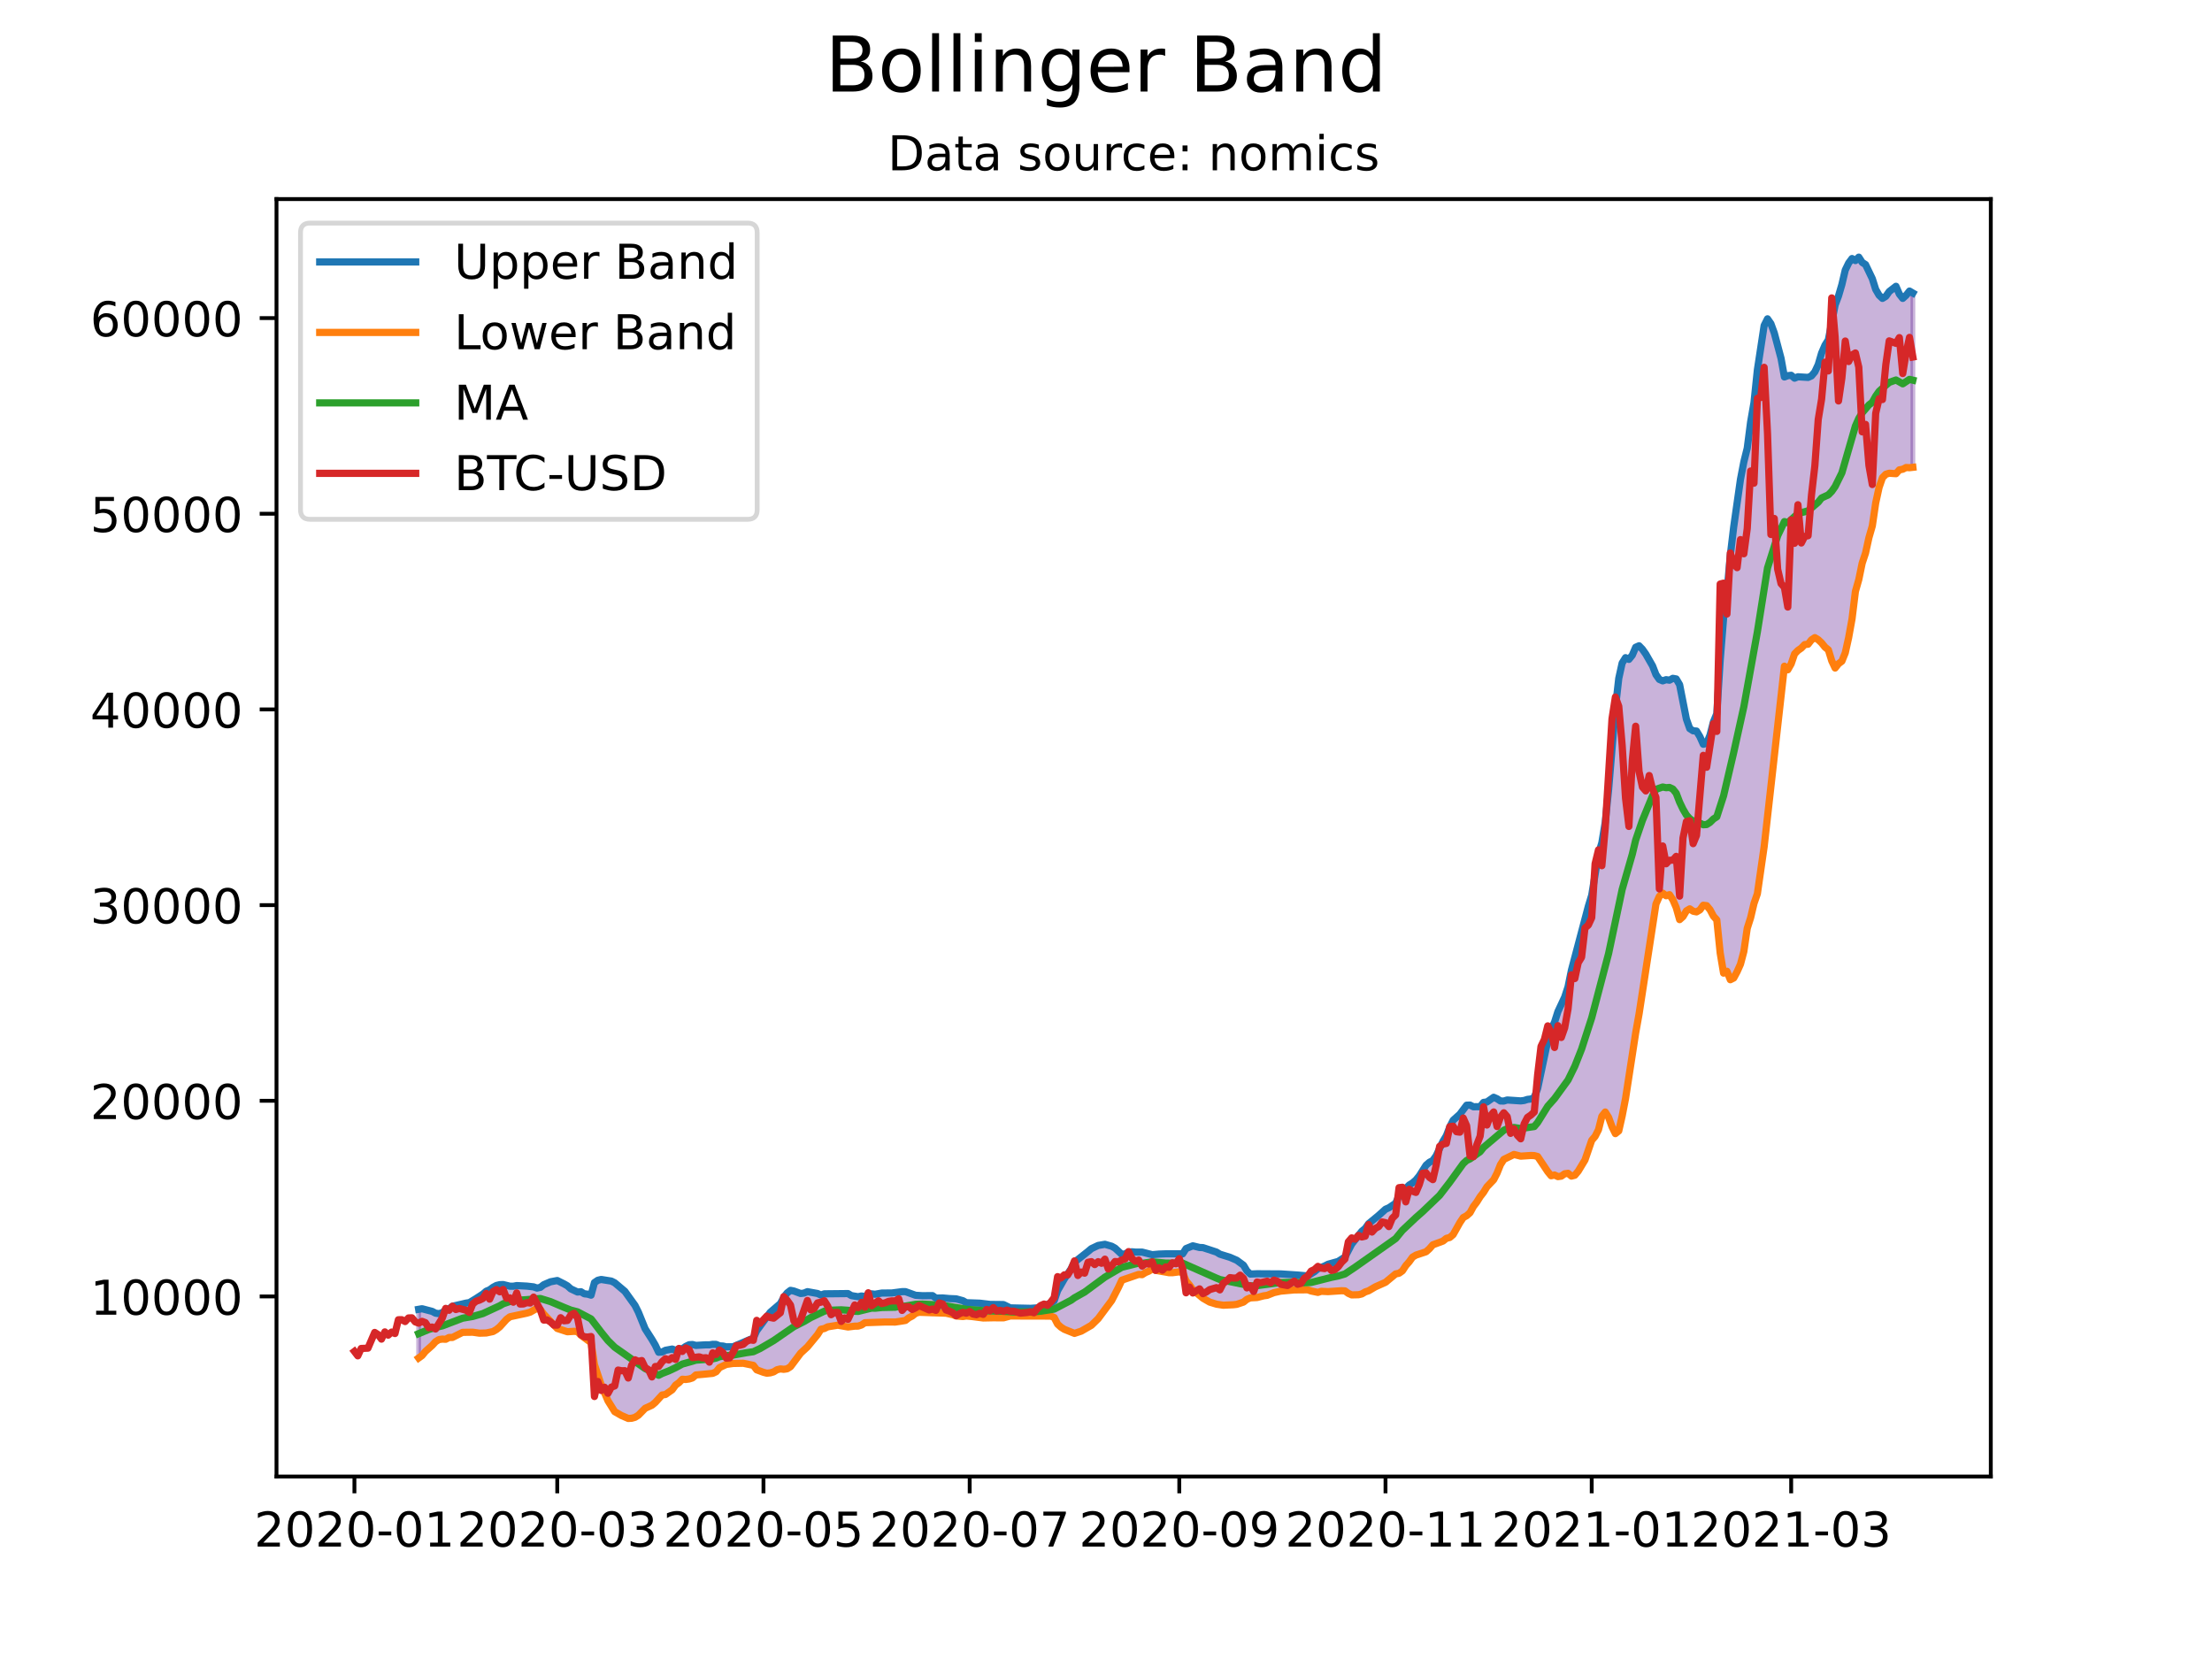 <?xml version="1.0" encoding="utf-8" standalone="no"?>
<!DOCTYPE svg PUBLIC "-//W3C//DTD SVG 1.1//EN"
  "http://www.w3.org/Graphics/SVG/1.1/DTD/svg11.dtd">
<!-- Created with matplotlib (https://matplotlib.org/) -->
<svg height="345.6pt" version="1.1" viewBox="0 0 460.8 345.6" width="460.8pt" xmlns="http://www.w3.org/2000/svg" xmlns:xlink="http://www.w3.org/1999/xlink">
 <defs>
  <style type="text/css">*{stroke-linecap:butt;stroke-linejoin:round;}</style>
 </defs>
 <g id="figure_1">
  <g id="patch_1">
   <path d="M 0 345.6 
L 460.8 345.6 
L 460.8 0 
L 0 0 
z
" style="fill:#ffffff;"/>
  </g>
  <g id="axes_1">
   <g id="patch_2">
    <path d="M 57.6 307.584 
L 414.72 307.584 
L 414.72 41.472 
L 57.6 41.472 
z
" style="fill:#ffffff;"/>
   </g>
   <g id="PolyCollection_1">
    <defs>
     <path d="M 87.213 -62.705 
L 87.213 -72.847 
L 87.918 -72.968 
L 88.622 -72.794 
L 89.326 -72.64 
L 90.03 -72.415 
L 90.734 -72.041 
L 91.439 -71.943 
L 92.143 -72.144 
L 92.847 -72.727 
L 93.551 -72.953 
L 94.256 -73.48 
L 94.96 -73.666 
L 95.664 -73.891 
L 96.368 -73.947 
L 97.073 -74.134 
L 97.777 -74.241 
L 98.481 -74.635 
L 99.185 -75.099 
L 99.89 -75.556 
L 100.594 -76.015 
L 101.298 -76.62 
L 102.002 -76.91 
L 102.707 -77.431 
L 103.411 -77.811 
L 104.115 -77.978 
L 104.819 -78.004 
L 105.524 -77.777 
L 106.228 -77.66 
L 106.932 -77.654 
L 107.636 -77.791 
L 108.34 -77.782 
L 109.045 -77.727 
L 109.749 -77.68 
L 110.453 -77.602 
L 111.157 -77.521 
L 111.862 -77.269 
L 112.566 -77.42 
L 113.27 -77.971 
L 113.974 -78.311 
L 114.679 -78.578 
L 115.383 -78.703 
L 116.087 -78.845 
L 116.791 -78.547 
L 117.496 -78.142 
L 118.2 -77.739 
L 118.904 -77.109 
L 119.608 -76.805 
L 120.313 -76.447 
L 121.017 -76.51 
L 121.721 -76.079 
L 122.425 -76 
L 123.13 -75.791 
L 123.834 -78.413 
L 124.538 -78.896 
L 125.242 -79.063 
L 125.946 -78.924 
L 126.651 -78.881 
L 127.355 -78.725 
L 128.059 -78.372 
L 128.763 -77.793 
L 129.468 -77.228 
L 130.172 -76.591 
L 130.876 -75.629 
L 131.58 -74.671 
L 132.285 -73.653 
L 132.989 -72.248 
L 133.693 -70.563 
L 134.397 -68.788 
L 135.102 -67.733 
L 135.806 -66.581 
L 136.51 -65.383 
L 137.214 -63.9 
L 137.919 -63.94 
L 138.623 -64.308 
L 139.327 -64.403 
L 140.031 -64.568 
L 140.736 -64.307 
L 141.44 -64.608 
L 142.144 -64.611 
L 142.848 -65.118 
L 143.552 -65.465 
L 144.257 -65.513 
L 144.961 -65.327 
L 145.665 -65.389 
L 146.369 -65.412 
L 147.074 -65.451 
L 147.778 -65.443 
L 148.482 -65.552 
L 149.186 -65.539 
L 149.891 -65.234 
L 150.595 -65.195 
L 151.299 -65.032 
L 152.003 -64.988 
L 152.708 -65.044 
L 153.412 -65.337 
L 154.116 -65.615 
L 154.82 -65.87 
L 155.525 -66.17 
L 156.229 -66.579 
L 156.933 -66.854 
L 157.637 -68.394 
L 158.342 -69.39 
L 159.046 -70.417 
L 159.75 -71.445 
L 160.454 -72.22 
L 161.158 -72.839 
L 161.863 -73.373 
L 162.567 -74.036 
L 163.271 -75.322 
L 163.975 -76.254 
L 164.68 -76.797 
L 165.384 -76.656 
L 166.088 -76.347 
L 166.792 -76.139 
L 167.497 -76.229 
L 168.201 -76.522 
L 168.905 -76.379 
L 169.609 -76.229 
L 170.314 -76.139 
L 171.018 -75.813 
L 171.722 -76.073 
L 172.426 -76.076 
L 173.131 -76.037 
L 173.835 -76.032 
L 174.539 -76.011 
L 175.243 -76.069 
L 175.947 -76.09 
L 176.652 -76.125 
L 177.356 -75.7 
L 178.06 -75.535 
L 178.764 -75.468 
L 179.469 -75.622 
L 180.173 -75.498 
L 180.877 -76.018 
L 181.581 -76.065 
L 182.286 -75.986 
L 182.99 -76.156 
L 183.694 -76.231 
L 184.398 -76.233 
L 185.103 -76.255 
L 185.807 -76.251 
L 186.511 -76.364 
L 187.215 -76.536 
L 187.92 -76.526 
L 188.624 -76.527 
L 189.328 -76.276 
L 190.032 -76.095 
L 190.737 -75.766 
L 191.441 -75.682 
L 192.145 -75.682 
L 192.849 -75.688 
L 193.553 -75.682 
L 194.258 -75.695 
L 194.962 -75.184 
L 195.666 -75.232 
L 196.37 -75.213 
L 197.075 -75.106 
L 197.779 -75.086 
L 198.483 -75.058 
L 199.187 -75.024 
L 199.892 -74.859 
L 200.596 -74.636 
L 201.3 -74.223 
L 202.004 -74.223 
L 202.709 -74.184 
L 203.413 -74.137 
L 204.117 -74.123 
L 204.821 -74.078 
L 205.526 -73.957 
L 206.23 -73.866 
L 206.934 -73.888 
L 207.638 -73.872 
L 208.343 -73.845 
L 209.047 -73.834 
L 209.751 -73.503 
L 210.455 -73.146 
L 211.159 -73.116 
L 211.864 -73.1 
L 212.568 -73.1 
L 213.272 -73.053 
L 213.976 -73.048 
L 214.681 -73.052 
L 215.385 -73.051 
L 216.089 -73.143 
L 216.793 -73.382 
L 217.498 -73.648 
L 218.202 -73.806 
L 218.906 -74.097 
L 219.61 -74.634 
L 220.315 -76.726 
L 221.019 -77.981 
L 221.723 -79.184 
L 222.427 -80.17 
L 223.132 -81.282 
L 223.836 -82.665 
L 224.54 -83.191 
L 225.244 -83.758 
L 225.949 -84.182 
L 226.653 -84.894 
L 227.357 -85.484 
L 228.061 -85.83 
L 228.765 -86.151 
L 229.47 -86.228 
L 230.174 -86.39 
L 230.878 -86.207 
L 231.582 -85.987 
L 232.287 -85.59 
L 232.991 -85.006 
L 233.695 -84.281 
L 234.399 -84.409 
L 235.104 -84.769 
L 235.808 -84.83 
L 236.512 -84.765 
L 237.216 -84.813 
L 237.921 -84.764 
L 238.625 -84.568 
L 239.329 -84.445 
L 240.033 -84.226 
L 240.738 -84.342 
L 241.442 -84.353 
L 242.146 -84.427 
L 242.85 -84.406 
L 243.555 -84.403 
L 244.259 -84.325 
L 244.963 -84.301 
L 245.667 -84.404 
L 246.371 -84.399 
L 247.076 -85.499 
L 247.78 -85.768 
L 248.484 -86.074 
L 249.188 -85.863 
L 249.893 -85.725 
L 250.597 -85.698 
L 251.301 -85.491 
L 252.005 -85.354 
L 252.71 -85.084 
L 253.414 -84.77 
L 254.118 -84.335 
L 254.822 -84.133 
L 255.527 -83.851 
L 256.231 -83.677 
L 256.935 -83.371 
L 257.639 -83.064 
L 258.344 -82.585 
L 259.048 -82.03 
L 259.752 -80.851 
L 260.456 -80.191 
L 261.161 -80.175 
L 261.865 -80.251 
L 262.569 -80.262 
L 263.273 -80.296 
L 263.977 -80.36 
L 264.682 -80.281 
L 265.386 -80.267 
L 266.09 -80.258 
L 266.794 -80.22 
L 267.499 -80.195 
L 268.203 -80.112 
L 268.907 -80.113 
L 269.611 -80.11 
L 270.316 -79.986 
L 271.02 -79.871 
L 271.724 -79.861 
L 272.428 -79.814 
L 273.133 -80.217 
L 273.837 -80.698 
L 274.541 -81.291 
L 275.245 -81.551 
L 275.95 -81.872 
L 276.654 -82.231 
L 277.358 -82.403 
L 278.062 -82.581 
L 278.767 -82.823 
L 279.471 -83.233 
L 280.175 -83.729 
L 280.879 -85.128 
L 281.583 -86.431 
L 282.288 -87.371 
L 282.992 -88.357 
L 283.696 -89.11 
L 284.4 -89.69 
L 285.105 -90.679 
L 285.809 -91.217 
L 286.513 -91.81 
L 287.217 -92.422 
L 287.922 -93.118 
L 288.626 -93.697 
L 289.33 -93.998 
L 290.034 -94.46 
L 290.739 -94.938 
L 291.443 -96.53 
L 292.147 -97.744 
L 292.851 -98.014 
L 293.556 -98.732 
L 294.26 -99.17 
L 294.964 -99.781 
L 295.668 -100.645 
L 296.373 -101.837 
L 297.077 -102.872 
L 297.781 -103.478 
L 298.485 -103.845 
L 299.189 -104.85 
L 299.894 -106.429 
L 300.598 -107.844 
L 301.302 -109.008 
L 302.006 -110.812 
L 302.711 -112.225 
L 303.415 -112.913 
L 304.119 -113.49 
L 304.823 -114.458 
L 305.528 -115.366 
L 306.232 -115.391 
L 306.936 -115.04 
L 307.64 -115.042 
L 308.345 -115.062 
L 309.049 -115.947 
L 309.753 -116.036 
L 310.457 -116.536 
L 311.162 -117.017 
L 311.866 -116.707 
L 312.57 -116.245 
L 313.274 -116.233 
L 313.978 -116.451 
L 314.683 -116.392 
L 315.387 -116.351 
L 316.091 -116.307 
L 316.795 -116.263 
L 317.5 -116.35 
L 318.204 -116.574 
L 318.908 -116.654 
L 319.612 -116.967 
L 320.317 -118.846 
L 321.021 -122.228 
L 321.725 -125.393 
L 322.429 -128.793 
L 323.134 -131.197 
L 323.838 -132.654 
L 324.542 -134.868 
L 325.246 -136.324 
L 325.951 -137.884 
L 326.655 -140.04 
L 327.359 -143.498 
L 328.063 -146.197 
L 328.768 -148.908 
L 329.472 -151.374 
L 330.176 -154.47 
L 330.88 -156.81 
L 331.584 -159.114 
L 332.289 -163.584 
L 332.993 -167.725 
L 333.697 -170.039 
L 334.401 -174.303 
L 335.106 -181.157 
L 335.81 -189.775 
L 336.514 -198.059 
L 337.218 -204.284 
L 337.923 -207.477 
L 338.627 -208.593 
L 339.331 -208.239 
L 340.035 -209.111 
L 340.74 -210.762 
L 341.444 -211.073 
L 342.148 -210.339 
L 342.852 -209.34 
L 343.557 -208.091 
L 344.261 -206.879 
L 344.965 -205.064 
L 345.669 -204.066 
L 346.374 -203.763 
L 347.078 -204.013 
L 347.782 -203.903 
L 348.486 -204.291 
L 349.19 -204.164 
L 349.895 -202.969 
L 350.599 -199.402 
L 351.303 -195.807 
L 352.007 -193.812 
L 352.712 -193.361 
L 353.416 -193.309 
L 354.12 -192.139 
L 354.824 -190.562 
L 355.529 -190.735 
L 356.233 -192.49 
L 356.937 -195.221 
L 357.641 -196.925 
L 358.346 -208.084 
L 359.05 -216.753 
L 359.754 -222.083 
L 360.458 -229.955 
L 361.163 -235.847 
L 361.867 -240.635 
L 362.571 -245.74 
L 363.275 -249.39 
L 363.98 -252.227 
L 364.684 -257.673 
L 365.388 -261.737 
L 366.092 -268.518 
L 366.796 -273.177 
L 367.501 -277.778 
L 368.205 -279.182 
L 368.909 -278.171 
L 369.613 -276.243 
L 370.318 -273.627 
L 371.022 -270.955 
L 371.726 -267.073 
L 372.43 -267.341 
L 373.135 -267.422 
L 373.839 -266.821 
L 374.543 -267.108 
L 375.247 -267.053 
L 375.952 -266.969 
L 376.656 -266.975 
L 377.36 -267.291 
L 378.064 -268.133 
L 378.769 -269.642 
L 379.473 -272.058 
L 380.177 -273.687 
L 380.881 -274.812 
L 381.586 -278.546 
L 382.29 -282.054 
L 382.994 -283.941 
L 383.698 -286.336 
L 384.402 -289.347 
L 385.107 -290.801 
L 385.811 -291.742 
L 386.515 -291.316 
L 387.219 -292.032 
L 387.924 -290.935 
L 388.628 -290.485 
L 389.332 -288.901 
L 390.036 -287.544 
L 390.741 -285.311 
L 391.445 -284.096 
L 392.149 -283.439 
L 392.853 -283.866 
L 393.558 -284.865 
L 394.262 -285.366 
L 394.966 -285.959 
L 395.67 -284.332 
L 396.375 -283.438 
L 397.079 -284.08 
L 397.783 -284.966 
L 398.487 -284.554 
L 398.487 -248.251 
L 398.487 -248.251 
L 397.783 -248.171 
L 397.079 -248.212 
L 396.375 -247.852 
L 395.67 -247.72 
L 394.966 -246.921 
L 394.262 -246.94 
L 393.558 -247.019 
L 392.853 -246.806 
L 392.149 -246.09 
L 391.445 -244.05 
L 390.741 -240.824 
L 390.036 -236.042 
L 389.332 -233.604 
L 388.628 -230.403 
L 387.924 -228.279 
L 387.219 -224.861 
L 386.515 -222.396 
L 385.811 -216.677 
L 385.107 -212.777 
L 384.402 -209.606 
L 383.698 -207.864 
L 382.994 -207.332 
L 382.29 -206.437 
L 381.586 -207.934 
L 380.881 -210.223 
L 380.177 -210.794 
L 379.473 -211.669 
L 378.769 -212.333 
L 378.064 -212.769 
L 377.36 -212.304 
L 376.656 -211.401 
L 375.952 -211.327 
L 375.247 -210.591 
L 374.543 -210.101 
L 373.839 -209.383 
L 373.135 -207.308 
L 372.43 -206.07 
L 371.726 -206.818 
L 371.022 -199.936 
L 370.318 -194.347 
L 369.613 -188.092 
L 368.909 -180.981 
L 368.205 -175.369 
L 367.501 -169.202 
L 366.796 -164.052 
L 366.092 -159.417 
L 365.388 -157.397 
L 364.684 -154.412 
L 363.98 -152.211 
L 363.275 -147.392 
L 362.571 -144.739 
L 361.867 -143.167 
L 361.163 -141.86 
L 360.458 -141.505 
L 359.754 -143.273 
L 359.05 -142.876 
L 358.346 -147.083 
L 357.641 -153.967 
L 356.937 -154.752 
L 356.233 -156.08 
L 355.529 -156.935 
L 354.824 -157.019 
L 354.12 -156.049 
L 353.416 -155.639 
L 352.712 -155.774 
L 352.007 -156.271 
L 351.303 -155.85 
L 350.599 -154.657 
L 349.895 -154.028 
L 349.19 -156.528 
L 348.486 -158.165 
L 347.782 -159.225 
L 347.078 -159.001 
L 346.374 -159.541 
L 345.669 -158.868 
L 344.965 -157.271 
L 344.261 -152.794 
L 343.557 -148.692 
L 342.852 -143.658 
L 342.148 -139.079 
L 341.444 -134.356 
L 340.74 -130.433 
L 340.035 -126.194 
L 339.331 -121.494 
L 338.627 -116.744 
L 337.923 -113.12 
L 337.218 -110.015 
L 336.514 -109.445 
L 335.81 -110.878 
L 335.106 -112.815 
L 334.401 -113.948 
L 333.697 -113.067 
L 332.993 -110.252 
L 332.289 -108.868 
L 331.584 -108.053 
L 330.88 -106.061 
L 330.176 -103.948 
L 329.472 -102.726 
L 328.768 -101.619 
L 328.063 -100.776 
L 327.359 -100.598 
L 326.655 -101.182 
L 325.951 -101.083 
L 325.246 -100.587 
L 324.542 -100.491 
L 323.838 -100.824 
L 323.134 -100.666 
L 322.429 -101.522 
L 321.725 -102.626 
L 321.021 -103.595 
L 320.317 -104.68 
L 319.612 -104.867 
L 318.908 -104.893 
L 318.204 -104.912 
L 317.5 -104.828 
L 316.795 -104.753 
L 316.091 -104.971 
L 315.387 -105.107 
L 314.683 -104.761 
L 313.978 -104.478 
L 313.274 -104.077 
L 312.57 -102.976 
L 311.866 -101.212 
L 311.162 -99.842 
L 310.457 -99.055 
L 309.753 -98.362 
L 309.049 -97.213 
L 308.345 -96.313 
L 307.64 -95.184 
L 306.936 -94.262 
L 306.232 -92.969 
L 305.528 -92.343 
L 304.823 -91.961 
L 304.119 -90.911 
L 303.415 -89.693 
L 302.711 -88.405 
L 302.006 -87.809 
L 301.302 -87.628 
L 300.598 -87.06 
L 299.894 -86.721 
L 299.189 -86.515 
L 298.485 -86.281 
L 297.781 -85.47 
L 297.077 -84.836 
L 296.373 -84.568 
L 295.668 -84.385 
L 294.964 -84.137 
L 294.26 -83.72 
L 293.556 -82.746 
L 292.851 -81.942 
L 292.147 -80.858 
L 291.443 -80.356 
L 290.739 -80.222 
L 290.034 -79.622 
L 289.33 -79.037 
L 288.626 -78.472 
L 287.922 -78.14 
L 287.217 -77.846 
L 286.513 -77.53 
L 285.809 -77.13 
L 285.105 -76.706 
L 284.4 -76.472 
L 283.696 -76.049 
L 282.992 -75.882 
L 282.288 -75.874 
L 281.583 -75.849 
L 280.879 -76.169 
L 280.175 -76.684 
L 279.471 -76.718 
L 278.767 -76.757 
L 278.062 -76.663 
L 277.358 -76.602 
L 276.654 -76.532 
L 275.95 -76.558 
L 275.245 -76.599 
L 274.541 -76.372 
L 273.837 -76.563 
L 273.133 -76.661 
L 272.428 -76.912 
L 271.724 -76.883 
L 271.02 -76.878 
L 270.316 -76.872 
L 269.611 -76.887 
L 268.907 -76.888 
L 268.203 -76.886 
L 267.499 -76.713 
L 266.794 -76.635 
L 266.09 -76.505 
L 265.386 -76.321 
L 264.682 -76.06 
L 263.977 -75.757 
L 263.273 -75.661 
L 262.569 -75.505 
L 261.865 -75.302 
L 261.161 -75.272 
L 260.456 -75.228 
L 259.752 -74.924 
L 259.048 -74.355 
L 258.344 -74.103 
L 257.639 -73.882 
L 256.935 -73.798 
L 256.231 -73.726 
L 255.527 -73.707 
L 254.822 -73.7 
L 254.118 -73.766 
L 253.414 -73.916 
L 252.71 -74.094 
L 252.005 -74.347 
L 251.301 -74.699 
L 250.597 -75.157 
L 249.893 -75.806 
L 249.188 -76.301 
L 248.484 -76.915 
L 247.78 -77.931 
L 247.076 -78.765 
L 246.371 -80.511 
L 245.667 -80.654 
L 244.963 -80.608 
L 244.259 -80.474 
L 243.555 -80.471 
L 242.85 -80.553 
L 242.146 -80.641 
L 241.442 -80.83 
L 240.738 -80.968 
L 240.033 -81.253 
L 239.329 -80.797 
L 238.625 -80.506 
L 237.921 -80.063 
L 237.216 -80.121 
L 236.512 -79.975 
L 235.808 -79.626 
L 235.104 -79.346 
L 234.399 -79.156 
L 233.695 -78.916 
L 232.991 -77.406 
L 232.287 -75.984 
L 231.582 -74.673 
L 230.878 -73.656 
L 230.174 -72.713 
L 229.47 -71.846 
L 228.765 -70.892 
L 228.061 -70.169 
L 227.357 -69.517 
L 226.653 -69.037 
L 225.949 -68.689 
L 225.244 -68.3 
L 224.54 -68.052 
L 223.836 -67.832 
L 223.132 -68.191 
L 222.427 -68.43 
L 221.723 -68.677 
L 221.019 -69.125 
L 220.315 -69.763 
L 219.61 -71.143 
L 218.906 -71.434 
L 218.202 -71.468 
L 217.498 -71.462 
L 216.793 -71.507 
L 216.089 -71.567 
L 215.385 -71.598 
L 214.681 -71.587 
L 213.976 -71.579 
L 213.272 -71.55 
L 212.568 -71.446 
L 211.864 -71.453 
L 211.159 -71.46 
L 210.455 -71.454 
L 209.751 -71.25 
L 209.047 -71.069 
L 208.343 -71.076 
L 207.638 -71.078 
L 206.934 -71.085 
L 206.23 -71.092 
L 205.526 -71.081 
L 204.821 -71.041 
L 204.117 -71.132 
L 203.413 -71.197 
L 202.709 -71.316 
L 202.004 -71.431 
L 201.3 -71.453 
L 200.596 -71.342 
L 199.892 -71.356 
L 199.187 -71.459 
L 198.483 -71.723 
L 197.779 -71.903 
L 197.075 -72.039 
L 196.37 -72.124 
L 195.666 -72.123 
L 194.962 -72.111 
L 194.258 -71.967 
L 193.553 -72.017 
L 192.849 -72.168 
L 192.145 -72.187 
L 191.441 -72.229 
L 190.737 -72.011 
L 190.032 -71.442 
L 189.328 -71.085 
L 188.624 -70.528 
L 187.92 -70.408 
L 187.215 -70.355 
L 186.511 -70.194 
L 185.807 -70.2 
L 185.103 -70.198 
L 184.398 -70.204 
L 183.694 -70.204 
L 182.99 -70.177 
L 182.286 -70.156 
L 181.581 -70.132 
L 180.877 -70.096 
L 180.173 -70.056 
L 179.469 -69.581 
L 178.764 -69.35 
L 178.06 -69.339 
L 177.356 -69.272 
L 176.652 -69.166 
L 175.947 -69.339 
L 175.243 -69.413 
L 174.539 -69.54 
L 173.835 -69.414 
L 173.131 -69.334 
L 172.426 -69.196 
L 171.722 -68.842 
L 171.018 -68.693 
L 170.314 -67.572 
L 169.609 -66.714 
L 168.905 -65.878 
L 168.201 -65.017 
L 167.497 -64.376 
L 166.792 -63.72 
L 166.088 -62.829 
L 165.384 -61.816 
L 164.68 -60.898 
L 163.975 -60.452 
L 163.271 -60.346 
L 162.567 -60.428 
L 161.863 -60.255 
L 161.158 -59.814 
L 160.454 -59.608 
L 159.75 -59.54 
L 159.046 -59.72 
L 158.342 -59.959 
L 157.637 -60.24 
L 156.933 -61.172 
L 156.229 -61.29 
L 155.525 -61.456 
L 154.82 -61.61 
L 154.116 -61.552 
L 153.412 -61.575 
L 152.708 -61.567 
L 152.003 -61.491 
L 151.299 -61.367 
L 150.595 -61.031 
L 149.891 -60.702 
L 149.186 -59.837 
L 148.482 -59.507 
L 147.778 -59.309 
L 147.074 -59.334 
L 146.369 -59.297 
L 145.665 -59.282 
L 144.961 -59.17 
L 144.257 -58.552 
L 143.552 -58.328 
L 142.848 -58.233 
L 142.144 -58.278 
L 141.44 -57.564 
L 140.736 -57.059 
L 140.031 -56.091 
L 139.327 -55.639 
L 138.623 -55.1 
L 137.919 -54.995 
L 137.214 -54.309 
L 136.51 -53.45 
L 135.806 -52.865 
L 135.102 -52.55 
L 134.397 -52.222 
L 133.693 -51.484 
L 132.989 -50.784 
L 132.285 -50.346 
L 131.58 -50.147 
L 130.876 -50.112 
L 130.172 -50.407 
L 129.468 -50.719 
L 128.763 -51.105 
L 128.059 -51.527 
L 127.355 -52.549 
L 126.651 -53.79 
L 125.946 -55.482 
L 125.242 -57.095 
L 124.538 -59.206 
L 123.834 -61.323 
L 123.13 -65.901 
L 122.425 -66.371 
L 121.721 -66.979 
L 121.017 -67.462 
L 120.313 -68.204 
L 119.608 -68.261 
L 118.904 -68.27 
L 118.2 -68.171 
L 117.496 -68.365 
L 116.791 -68.611 
L 116.087 -68.858 
L 115.383 -69.541 
L 114.679 -70.326 
L 113.974 -71.084 
L 113.27 -71.837 
L 112.566 -72.781 
L 111.862 -73.057 
L 111.157 -72.611 
L 110.453 -72.258 
L 109.749 -72.046 
L 109.045 -71.878 
L 108.34 -71.706 
L 107.636 -71.653 
L 106.932 -71.428 
L 106.228 -71.293 
L 105.524 -70.758 
L 104.819 -69.996 
L 104.115 -69.199 
L 103.411 -68.632 
L 102.707 -68.217 
L 102.002 -68.089 
L 101.298 -67.918 
L 100.594 -67.902 
L 99.89 -67.874 
L 99.185 -67.962 
L 98.481 -68.077 
L 97.777 -68.105 
L 97.073 -68.06 
L 96.368 -68.048 
L 95.664 -67.602 
L 94.96 -67.336 
L 94.256 -66.987 
L 93.551 -66.979 
L 92.847 -66.604 
L 92.143 -66.641 
L 91.439 -66.541 
L 90.734 -66.1 
L 90.03 -65.327 
L 89.326 -64.661 
L 88.622 -64.077 
L 87.918 -63.211 
L 87.213 -62.705 
z
" id="m9660a55c89" style="stroke:#4b0082;stroke-opacity:0.3;"/>
    </defs>
    <g clip-path="url(#p8cfbc9af52)">
     <use style="fill:#4b0082;fill-opacity:0.3;stroke:#4b0082;stroke-opacity:0.3;" x="0" xlink:href="#m9660a55c89" y="345.6"/>
    </g>
   </g>
   <g id="matplotlib.axis_1">
    <g id="xtick_1">
     <g id="line2d_1">
      <defs>
       <path d="M 0 0 
L 0 3.5 
" id="mdce1b00fe7" style="stroke:#000000;stroke-width:0.8;"/>
      </defs>
      <g>
       <use style="stroke:#000000;stroke-width:0.8;" x="73.833" xlink:href="#mdce1b00fe7" y="307.584"/>
      </g>
     </g>
     <g id="text_1">
      <!-- 2020-01 -->
      <g transform="translate(52.941 322.182)scale(0.1 -0.1)">
       <defs>
        <path d="M 19.188 8.297 
L 53.609 8.297 
L 53.609 0 
L 7.328 0 
L 7.328 8.297 
Q 12.938 14.109 22.625 23.891 
Q 32.328 33.688 34.812 36.531 
Q 39.547 41.844 41.422 45.531 
Q 43.312 49.219 43.312 52.781 
Q 43.312 58.594 39.234 62.25 
Q 35.156 65.922 28.609 65.922 
Q 23.969 65.922 18.812 64.312 
Q 13.672 62.703 7.812 59.422 
L 7.812 69.391 
Q 13.766 71.781 18.938 73 
Q 24.125 74.219 28.422 74.219 
Q 39.75 74.219 46.484 68.547 
Q 53.219 62.891 53.219 53.422 
Q 53.219 48.922 51.531 44.891 
Q 49.859 40.875 45.406 35.406 
Q 44.188 33.984 37.641 27.219 
Q 31.109 20.453 19.188 8.297 
z
" id="DejaVuSans-50"/>
        <path d="M 31.781 66.406 
Q 24.172 66.406 20.328 58.906 
Q 16.5 51.422 16.5 36.375 
Q 16.5 21.391 20.328 13.891 
Q 24.172 6.391 31.781 6.391 
Q 39.453 6.391 43.281 13.891 
Q 47.125 21.391 47.125 36.375 
Q 47.125 51.422 43.281 58.906 
Q 39.453 66.406 31.781 66.406 
z
M 31.781 74.219 
Q 44.047 74.219 50.516 64.516 
Q 56.984 54.828 56.984 36.375 
Q 56.984 17.969 50.516 8.266 
Q 44.047 -1.422 31.781 -1.422 
Q 19.531 -1.422 13.062 8.266 
Q 6.594 17.969 6.594 36.375 
Q 6.594 54.828 13.062 64.516 
Q 19.531 74.219 31.781 74.219 
z
" id="DejaVuSans-48"/>
        <path d="M 4.891 31.391 
L 31.203 31.391 
L 31.203 23.391 
L 4.891 23.391 
z
" id="DejaVuSans-45"/>
        <path d="M 12.406 8.297 
L 28.516 8.297 
L 28.516 63.922 
L 10.984 60.406 
L 10.984 69.391 
L 28.422 72.906 
L 38.281 72.906 
L 38.281 8.297 
L 54.391 8.297 
L 54.391 0 
L 12.406 0 
z
" id="DejaVuSans-49"/>
       </defs>
       <use xlink:href="#DejaVuSans-50"/>
       <use x="63.623" xlink:href="#DejaVuSans-48"/>
       <use x="127.246" xlink:href="#DejaVuSans-50"/>
       <use x="190.869" xlink:href="#DejaVuSans-48"/>
       <use x="254.492" xlink:href="#DejaVuSans-45"/>
       <use x="290.576" xlink:href="#DejaVuSans-48"/>
       <use x="354.199" xlink:href="#DejaVuSans-49"/>
      </g>
     </g>
    </g>
    <g id="xtick_2">
     <g id="line2d_2">
      <g>
       <use style="stroke:#000000;stroke-width:0.8;" x="116.087" xlink:href="#mdce1b00fe7" y="307.584"/>
      </g>
     </g>
     <g id="text_2">
      <!-- 2020-03 -->
      <g transform="translate(95.196 322.182)scale(0.1 -0.1)">
       <defs>
        <path d="M 40.578 39.312 
Q 47.656 37.797 51.625 33 
Q 55.609 28.219 55.609 21.188 
Q 55.609 10.406 48.188 4.484 
Q 40.766 -1.422 27.094 -1.422 
Q 22.516 -1.422 17.656 -0.516 
Q 12.797 0.391 7.625 2.203 
L 7.625 11.719 
Q 11.719 9.328 16.594 8.109 
Q 21.484 6.891 26.812 6.891 
Q 36.078 6.891 40.938 10.547 
Q 45.797 14.203 45.797 21.188 
Q 45.797 27.641 41.281 31.266 
Q 36.766 34.906 28.719 34.906 
L 20.219 34.906 
L 20.219 43.016 
L 29.109 43.016 
Q 36.375 43.016 40.234 45.922 
Q 44.094 48.828 44.094 54.297 
Q 44.094 59.906 40.109 62.906 
Q 36.141 65.922 28.719 65.922 
Q 24.656 65.922 20.016 65.031 
Q 15.375 64.156 9.812 62.312 
L 9.812 71.094 
Q 15.438 72.656 20.344 73.438 
Q 25.25 74.219 29.594 74.219 
Q 40.828 74.219 47.359 69.109 
Q 53.906 64.016 53.906 55.328 
Q 53.906 49.266 50.438 45.094 
Q 46.969 40.922 40.578 39.312 
z
" id="DejaVuSans-51"/>
       </defs>
       <use xlink:href="#DejaVuSans-50"/>
       <use x="63.623" xlink:href="#DejaVuSans-48"/>
       <use x="127.246" xlink:href="#DejaVuSans-50"/>
       <use x="190.869" xlink:href="#DejaVuSans-48"/>
       <use x="254.492" xlink:href="#DejaVuSans-45"/>
       <use x="290.576" xlink:href="#DejaVuSans-48"/>
       <use x="354.199" xlink:href="#DejaVuSans-51"/>
      </g>
     </g>
    </g>
    <g id="xtick_3">
     <g id="line2d_3">
      <g>
       <use style="stroke:#000000;stroke-width:0.8;" x="159.046" xlink:href="#mdce1b00fe7" y="307.584"/>
      </g>
     </g>
     <g id="text_3">
      <!-- 2020-05 -->
      <g transform="translate(138.154 322.182)scale(0.1 -0.1)">
       <defs>
        <path d="M 10.797 72.906 
L 49.516 72.906 
L 49.516 64.594 
L 19.828 64.594 
L 19.828 46.734 
Q 21.969 47.469 24.109 47.828 
Q 26.266 48.188 28.422 48.188 
Q 40.625 48.188 47.75 41.5 
Q 54.891 34.812 54.891 23.391 
Q 54.891 11.625 47.562 5.094 
Q 40.234 -1.422 26.906 -1.422 
Q 22.312 -1.422 17.547 -0.641 
Q 12.797 0.141 7.719 1.703 
L 7.719 11.625 
Q 12.109 9.234 16.797 8.062 
Q 21.484 6.891 26.703 6.891 
Q 35.156 6.891 40.078 11.328 
Q 45.016 15.766 45.016 23.391 
Q 45.016 31 40.078 35.438 
Q 35.156 39.891 26.703 39.891 
Q 22.75 39.891 18.812 39.016 
Q 14.891 38.141 10.797 36.281 
z
" id="DejaVuSans-53"/>
       </defs>
       <use xlink:href="#DejaVuSans-50"/>
       <use x="63.623" xlink:href="#DejaVuSans-48"/>
       <use x="127.246" xlink:href="#DejaVuSans-50"/>
       <use x="190.869" xlink:href="#DejaVuSans-48"/>
       <use x="254.492" xlink:href="#DejaVuSans-45"/>
       <use x="290.576" xlink:href="#DejaVuSans-48"/>
       <use x="354.199" xlink:href="#DejaVuSans-53"/>
      </g>
     </g>
    </g>
    <g id="xtick_4">
     <g id="line2d_4">
      <g>
       <use style="stroke:#000000;stroke-width:0.8;" x="202.004" xlink:href="#mdce1b00fe7" y="307.584"/>
      </g>
     </g>
     <g id="text_4">
      <!-- 2020-07 -->
      <g transform="translate(181.113 322.182)scale(0.1 -0.1)">
       <defs>
        <path d="M 8.203 72.906 
L 55.078 72.906 
L 55.078 68.703 
L 28.609 0 
L 18.312 0 
L 43.219 64.594 
L 8.203 64.594 
z
" id="DejaVuSans-55"/>
       </defs>
       <use xlink:href="#DejaVuSans-50"/>
       <use x="63.623" xlink:href="#DejaVuSans-48"/>
       <use x="127.246" xlink:href="#DejaVuSans-50"/>
       <use x="190.869" xlink:href="#DejaVuSans-48"/>
       <use x="254.492" xlink:href="#DejaVuSans-45"/>
       <use x="290.576" xlink:href="#DejaVuSans-48"/>
       <use x="354.199" xlink:href="#DejaVuSans-55"/>
      </g>
     </g>
    </g>
    <g id="xtick_5">
     <g id="line2d_5">
      <g>
       <use style="stroke:#000000;stroke-width:0.8;" x="245.667" xlink:href="#mdce1b00fe7" y="307.584"/>
      </g>
     </g>
     <g id="text_5">
      <!-- 2020-09 -->
      <g transform="translate(224.776 322.182)scale(0.1 -0.1)">
       <defs>
        <path d="M 10.984 1.516 
L 10.984 10.5 
Q 14.703 8.734 18.5 7.812 
Q 22.312 6.891 25.984 6.891 
Q 35.75 6.891 40.891 13.453 
Q 46.047 20.016 46.781 33.406 
Q 43.953 29.203 39.594 26.953 
Q 35.25 24.703 29.984 24.703 
Q 19.047 24.703 12.672 31.312 
Q 6.297 37.938 6.297 49.422 
Q 6.297 60.641 12.938 67.422 
Q 19.578 74.219 30.609 74.219 
Q 43.266 74.219 49.922 64.516 
Q 56.594 54.828 56.594 36.375 
Q 56.594 19.141 48.406 8.859 
Q 40.234 -1.422 26.422 -1.422 
Q 22.703 -1.422 18.891 -0.688 
Q 15.094 0.047 10.984 1.516 
z
M 30.609 32.422 
Q 37.25 32.422 41.125 36.953 
Q 45.016 41.5 45.016 49.422 
Q 45.016 57.281 41.125 61.844 
Q 37.25 66.406 30.609 66.406 
Q 23.969 66.406 20.094 61.844 
Q 16.219 57.281 16.219 49.422 
Q 16.219 41.5 20.094 36.953 
Q 23.969 32.422 30.609 32.422 
z
" id="DejaVuSans-57"/>
       </defs>
       <use xlink:href="#DejaVuSans-50"/>
       <use x="63.623" xlink:href="#DejaVuSans-48"/>
       <use x="127.246" xlink:href="#DejaVuSans-50"/>
       <use x="190.869" xlink:href="#DejaVuSans-48"/>
       <use x="254.492" xlink:href="#DejaVuSans-45"/>
       <use x="290.576" xlink:href="#DejaVuSans-48"/>
       <use x="354.199" xlink:href="#DejaVuSans-57"/>
      </g>
     </g>
    </g>
    <g id="xtick_6">
     <g id="line2d_6">
      <g>
       <use style="stroke:#000000;stroke-width:0.8;" x="288.626" xlink:href="#mdce1b00fe7" y="307.584"/>
      </g>
     </g>
     <g id="text_6">
      <!-- 2020-11 -->
      <g transform="translate(267.734 322.182)scale(0.1 -0.1)">
       <use xlink:href="#DejaVuSans-50"/>
       <use x="63.623" xlink:href="#DejaVuSans-48"/>
       <use x="127.246" xlink:href="#DejaVuSans-50"/>
       <use x="190.869" xlink:href="#DejaVuSans-48"/>
       <use x="254.492" xlink:href="#DejaVuSans-45"/>
       <use x="290.576" xlink:href="#DejaVuSans-49"/>
       <use x="354.199" xlink:href="#DejaVuSans-49"/>
      </g>
     </g>
    </g>
    <g id="xtick_7">
     <g id="line2d_7">
      <g>
       <use style="stroke:#000000;stroke-width:0.8;" x="331.584" xlink:href="#mdce1b00fe7" y="307.584"/>
      </g>
     </g>
     <g id="text_7">
      <!-- 2021-01 -->
      <g transform="translate(310.693 322.182)scale(0.1 -0.1)">
       <use xlink:href="#DejaVuSans-50"/>
       <use x="63.623" xlink:href="#DejaVuSans-48"/>
       <use x="127.246" xlink:href="#DejaVuSans-50"/>
       <use x="190.869" xlink:href="#DejaVuSans-49"/>
       <use x="254.492" xlink:href="#DejaVuSans-45"/>
       <use x="290.576" xlink:href="#DejaVuSans-48"/>
       <use x="354.199" xlink:href="#DejaVuSans-49"/>
      </g>
     </g>
    </g>
    <g id="xtick_8">
     <g id="line2d_8">
      <g>
       <use style="stroke:#000000;stroke-width:0.8;" x="373.135" xlink:href="#mdce1b00fe7" y="307.584"/>
      </g>
     </g>
     <g id="text_8">
      <!-- 2021-03 -->
      <g transform="translate(352.243 322.182)scale(0.1 -0.1)">
       <use xlink:href="#DejaVuSans-50"/>
       <use x="63.623" xlink:href="#DejaVuSans-48"/>
       <use x="127.246" xlink:href="#DejaVuSans-50"/>
       <use x="190.869" xlink:href="#DejaVuSans-49"/>
       <use x="254.492" xlink:href="#DejaVuSans-45"/>
       <use x="290.576" xlink:href="#DejaVuSans-48"/>
       <use x="354.199" xlink:href="#DejaVuSans-51"/>
      </g>
     </g>
    </g>
   </g>
   <g id="matplotlib.axis_2">
    <g id="ytick_1">
     <g id="line2d_9">
      <defs>
       <path d="M 0 0 
L -3.5 0 
" id="m8002515135" style="stroke:#000000;stroke-width:0.8;"/>
      </defs>
      <g>
       <use style="stroke:#000000;stroke-width:0.8;" x="57.6" xlink:href="#m8002515135" y="270.076"/>
      </g>
     </g>
     <g id="text_9">
      <!-- 10000 -->
      <g transform="translate(18.788 273.875)scale(0.1 -0.1)">
       <use xlink:href="#DejaVuSans-49"/>
       <use x="63.623" xlink:href="#DejaVuSans-48"/>
       <use x="127.246" xlink:href="#DejaVuSans-48"/>
       <use x="190.869" xlink:href="#DejaVuSans-48"/>
       <use x="254.492" xlink:href="#DejaVuSans-48"/>
      </g>
     </g>
    </g>
    <g id="ytick_2">
     <g id="line2d_10">
      <g>
       <use style="stroke:#000000;stroke-width:0.8;" x="57.6" xlink:href="#m8002515135" y="229.313"/>
      </g>
     </g>
     <g id="text_10">
      <!-- 20000 -->
      <g transform="translate(18.788 233.112)scale(0.1 -0.1)">
       <use xlink:href="#DejaVuSans-50"/>
       <use x="63.623" xlink:href="#DejaVuSans-48"/>
       <use x="127.246" xlink:href="#DejaVuSans-48"/>
       <use x="190.869" xlink:href="#DejaVuSans-48"/>
       <use x="254.492" xlink:href="#DejaVuSans-48"/>
      </g>
     </g>
    </g>
    <g id="ytick_3">
     <g id="line2d_11">
      <g>
       <use style="stroke:#000000;stroke-width:0.8;" x="57.6" xlink:href="#m8002515135" y="188.55"/>
      </g>
     </g>
     <g id="text_11">
      <!-- 30000 -->
      <g transform="translate(18.788 192.349)scale(0.1 -0.1)">
       <use xlink:href="#DejaVuSans-51"/>
       <use x="63.623" xlink:href="#DejaVuSans-48"/>
       <use x="127.246" xlink:href="#DejaVuSans-48"/>
       <use x="190.869" xlink:href="#DejaVuSans-48"/>
       <use x="254.492" xlink:href="#DejaVuSans-48"/>
      </g>
     </g>
    </g>
    <g id="ytick_4">
     <g id="line2d_12">
      <g>
       <use style="stroke:#000000;stroke-width:0.8;" x="57.6" xlink:href="#m8002515135" y="147.786"/>
      </g>
     </g>
     <g id="text_12">
      <!-- 40000 -->
      <g transform="translate(18.788 151.586)scale(0.1 -0.1)">
       <defs>
        <path d="M 37.797 64.312 
L 12.891 25.391 
L 37.797 25.391 
z
M 35.203 72.906 
L 47.609 72.906 
L 47.609 25.391 
L 58.016 25.391 
L 58.016 17.188 
L 47.609 17.188 
L 47.609 0 
L 37.797 0 
L 37.797 17.188 
L 4.891 17.188 
L 4.891 26.703 
z
" id="DejaVuSans-52"/>
       </defs>
       <use xlink:href="#DejaVuSans-52"/>
       <use x="63.623" xlink:href="#DejaVuSans-48"/>
       <use x="127.246" xlink:href="#DejaVuSans-48"/>
       <use x="190.869" xlink:href="#DejaVuSans-48"/>
       <use x="254.492" xlink:href="#DejaVuSans-48"/>
      </g>
     </g>
    </g>
    <g id="ytick_5">
     <g id="line2d_13">
      <g>
       <use style="stroke:#000000;stroke-width:0.8;" x="57.6" xlink:href="#m8002515135" y="107.023"/>
      </g>
     </g>
     <g id="text_13">
      <!-- 50000 -->
      <g transform="translate(18.788 110.822)scale(0.1 -0.1)">
       <use xlink:href="#DejaVuSans-53"/>
       <use x="63.623" xlink:href="#DejaVuSans-48"/>
       <use x="127.246" xlink:href="#DejaVuSans-48"/>
       <use x="190.869" xlink:href="#DejaVuSans-48"/>
       <use x="254.492" xlink:href="#DejaVuSans-48"/>
      </g>
     </g>
    </g>
    <g id="ytick_6">
     <g id="line2d_14">
      <g>
       <use style="stroke:#000000;stroke-width:0.8;" x="57.6" xlink:href="#m8002515135" y="66.26"/>
      </g>
     </g>
     <g id="text_14">
      <!-- 60000 -->
      <g transform="translate(18.788 70.059)scale(0.1 -0.1)">
       <defs>
        <path d="M 33.016 40.375 
Q 26.375 40.375 22.484 35.828 
Q 18.609 31.297 18.609 23.391 
Q 18.609 15.531 22.484 10.953 
Q 26.375 6.391 33.016 6.391 
Q 39.656 6.391 43.531 10.953 
Q 47.406 15.531 47.406 23.391 
Q 47.406 31.297 43.531 35.828 
Q 39.656 40.375 33.016 40.375 
z
M 52.594 71.297 
L 52.594 62.312 
Q 48.875 64.062 45.094 64.984 
Q 41.312 65.922 37.594 65.922 
Q 27.828 65.922 22.672 59.328 
Q 17.531 52.734 16.797 39.406 
Q 19.672 43.656 24.016 45.922 
Q 28.375 48.188 33.594 48.188 
Q 44.578 48.188 50.953 41.516 
Q 57.328 34.859 57.328 23.391 
Q 57.328 12.156 50.688 5.359 
Q 44.047 -1.422 33.016 -1.422 
Q 20.359 -1.422 13.672 8.266 
Q 6.984 17.969 6.984 36.375 
Q 6.984 53.656 15.188 63.938 
Q 23.391 74.219 37.203 74.219 
Q 40.922 74.219 44.703 73.484 
Q 48.484 72.75 52.594 71.297 
z
" id="DejaVuSans-54"/>
       </defs>
       <use xlink:href="#DejaVuSans-54"/>
       <use x="63.623" xlink:href="#DejaVuSans-48"/>
       <use x="127.246" xlink:href="#DejaVuSans-48"/>
       <use x="190.869" xlink:href="#DejaVuSans-48"/>
       <use x="254.492" xlink:href="#DejaVuSans-48"/>
      </g>
     </g>
    </g>
   </g>
   <g id="line2d_15">
    <path clip-path="url(#p8cfbc9af52)" d="M 87.213 272.753 
L 87.918 272.632 
L 90.03 273.185 
L 90.734 273.559 
L 91.439 273.657 
L 92.143 273.456 
L 92.847 272.873 
L 93.551 272.647 
L 94.256 272.12 
L 97.073 271.466 
L 97.777 271.359 
L 99.185 270.501 
L 100.594 269.585 
L 101.298 268.98 
L 102.002 268.69 
L 102.707 268.169 
L 103.411 267.789 
L 104.115 267.622 
L 104.819 267.596 
L 106.228 267.94 
L 106.932 267.946 
L 107.636 267.809 
L 109.749 267.92 
L 111.157 268.079 
L 111.862 268.331 
L 112.566 268.18 
L 113.27 267.629 
L 114.679 267.022 
L 116.087 266.755 
L 117.496 267.458 
L 118.2 267.861 
L 118.904 268.491 
L 120.313 269.153 
L 121.017 269.09 
L 121.721 269.521 
L 122.425 269.6 
L 123.13 269.809 
L 123.834 267.187 
L 124.538 266.704 
L 125.242 266.537 
L 127.355 266.875 
L 128.059 267.228 
L 130.172 269.009 
L 132.285 271.947 
L 132.989 273.352 
L 134.397 276.812 
L 135.806 279.019 
L 136.51 280.217 
L 137.214 281.7 
L 137.919 281.66 
L 138.623 281.292 
L 140.031 281.032 
L 140.736 281.293 
L 141.44 280.992 
L 142.144 280.989 
L 142.848 280.482 
L 143.552 280.135 
L 144.257 280.087 
L 144.961 280.273 
L 147.074 280.149 
L 147.778 280.157 
L 148.482 280.048 
L 149.186 280.061 
L 149.891 280.366 
L 150.595 280.405 
L 151.299 280.568 
L 152.708 280.556 
L 156.933 278.746 
L 157.637 277.206 
L 160.454 273.38 
L 162.567 271.564 
L 163.271 270.278 
L 163.975 269.346 
L 164.68 268.803 
L 165.384 268.944 
L 166.792 269.461 
L 167.497 269.371 
L 168.201 269.078 
L 170.314 269.461 
L 171.018 269.787 
L 171.722 269.527 
L 176.652 269.475 
L 177.356 269.9 
L 178.764 270.132 
L 179.469 269.978 
L 180.173 270.102 
L 180.877 269.582 
L 181.581 269.535 
L 182.286 269.614 
L 183.694 269.369 
L 185.807 269.349 
L 187.92 269.074 
L 188.624 269.073 
L 190.737 269.834 
L 192.145 269.918 
L 194.258 269.905 
L 194.962 270.416 
L 196.37 270.387 
L 197.779 270.514 
L 199.187 270.576 
L 200.596 270.964 
L 201.3 271.377 
L 204.117 271.477 
L 205.526 271.643 
L 206.23 271.734 
L 208.343 271.755 
L 209.047 271.766 
L 210.455 272.454 
L 214.681 272.548 
L 216.089 272.457 
L 218.906 271.503 
L 219.61 270.966 
L 220.315 268.874 
L 221.723 266.416 
L 223.132 264.318 
L 223.836 262.935 
L 226.653 260.706 
L 227.357 260.116 
L 228.765 259.449 
L 230.174 259.21 
L 231.582 259.613 
L 232.287 260.01 
L 233.695 261.319 
L 234.399 261.191 
L 235.104 260.831 
L 235.808 260.77 
L 236.512 260.835 
L 237.921 260.836 
L 240.033 261.374 
L 241.442 261.247 
L 242.85 261.194 
L 246.371 261.201 
L 247.076 260.101 
L 248.484 259.526 
L 249.893 259.875 
L 250.597 259.902 
L 253.414 260.83 
L 254.118 261.265 
L 256.231 261.923 
L 257.639 262.536 
L 259.048 263.57 
L 259.752 264.749 
L 260.456 265.409 
L 261.865 265.349 
L 266.794 265.38 
L 270.316 265.614 
L 271.724 265.739 
L 272.428 265.786 
L 273.837 264.902 
L 274.541 264.309 
L 275.95 263.728 
L 276.654 263.369 
L 278.767 262.777 
L 280.175 261.871 
L 281.583 259.169 
L 283.696 256.49 
L 284.4 255.91 
L 285.105 254.921 
L 287.217 253.178 
L 288.626 251.903 
L 289.33 251.602 
L 290.739 250.662 
L 291.443 249.07 
L 292.147 247.856 
L 292.851 247.586 
L 293.556 246.868 
L 294.26 246.43 
L 294.964 245.819 
L 295.668 244.955 
L 297.077 242.728 
L 297.781 242.122 
L 298.485 241.755 
L 299.189 240.75 
L 300.598 237.756 
L 301.302 236.592 
L 302.006 234.788 
L 302.711 233.375 
L 304.119 232.11 
L 305.528 230.234 
L 306.232 230.209 
L 306.936 230.56 
L 308.345 230.538 
L 309.049 229.653 
L 309.753 229.564 
L 311.162 228.583 
L 311.866 228.893 
L 312.57 229.355 
L 313.274 229.367 
L 313.978 229.149 
L 316.795 229.337 
L 317.5 229.25 
L 318.204 229.026 
L 318.908 228.946 
L 319.612 228.633 
L 320.317 226.754 
L 322.429 216.807 
L 323.134 214.403 
L 323.838 212.946 
L 324.542 210.732 
L 325.951 207.716 
L 326.655 205.56 
L 327.359 202.102 
L 330.88 188.79 
L 331.584 186.486 
L 332.993 177.875 
L 333.697 175.561 
L 334.401 171.297 
L 335.106 164.443 
L 336.514 147.541 
L 337.218 141.316 
L 337.923 138.123 
L 338.627 137.007 
L 339.331 137.361 
L 340.035 136.489 
L 340.74 134.838 
L 341.444 134.527 
L 342.148 135.261 
L 342.852 136.26 
L 344.261 138.721 
L 344.965 140.536 
L 345.669 141.534 
L 346.374 141.837 
L 347.078 141.587 
L 347.782 141.697 
L 348.486 141.309 
L 349.19 141.436 
L 349.895 142.631 
L 351.303 149.793 
L 352.007 151.788 
L 352.712 152.239 
L 353.416 152.291 
L 354.12 153.461 
L 354.824 155.038 
L 355.529 154.865 
L 356.233 153.11 
L 356.937 150.379 
L 357.641 148.675 
L 358.346 137.516 
L 359.05 128.847 
L 359.754 123.517 
L 360.458 115.645 
L 361.163 109.753 
L 362.571 99.86 
L 363.275 96.21 
L 363.98 93.373 
L 364.684 87.927 
L 365.388 83.863 
L 366.092 77.082 
L 367.501 67.822 
L 368.205 66.418 
L 368.909 67.429 
L 369.613 69.357 
L 371.022 74.645 
L 371.726 78.527 
L 372.43 78.259 
L 373.135 78.178 
L 373.839 78.779 
L 374.543 78.492 
L 376.656 78.625 
L 377.36 78.309 
L 378.064 77.467 
L 378.769 75.958 
L 379.473 73.542 
L 380.177 71.913 
L 380.881 70.788 
L 382.29 63.546 
L 382.994 61.659 
L 383.698 59.264 
L 384.402 56.253 
L 385.107 54.799 
L 385.811 53.858 
L 386.515 54.284 
L 387.219 53.568 
L 387.924 54.665 
L 388.628 55.115 
L 390.036 58.056 
L 390.741 60.289 
L 391.445 61.504 
L 392.149 62.161 
L 392.853 61.734 
L 393.558 60.735 
L 394.966 59.641 
L 395.67 61.268 
L 396.375 62.162 
L 397.079 61.52 
L 397.783 60.634 
L 398.487 61.046 
L 398.487 61.046 
" style="fill:none;stroke:#1f77b4;stroke-linecap:square;stroke-width:1.5;"/>
   </g>
   <g id="line2d_16">
    <path clip-path="url(#p8cfbc9af52)" d="M 87.213 282.895 
L 87.918 282.389 
L 88.622 281.523 
L 90.03 280.273 
L 90.734 279.5 
L 91.439 279.059 
L 92.143 278.959 
L 92.847 278.996 
L 93.551 278.621 
L 94.256 278.613 
L 96.368 277.552 
L 98.481 277.523 
L 99.89 277.726 
L 101.298 277.682 
L 102.707 277.383 
L 103.411 276.968 
L 104.115 276.401 
L 105.524 274.842 
L 106.228 274.307 
L 109.749 273.554 
L 110.453 273.342 
L 111.862 272.543 
L 112.566 272.819 
L 113.27 273.763 
L 116.087 276.742 
L 118.2 277.429 
L 119.608 277.339 
L 120.313 277.396 
L 121.017 278.138 
L 123.13 279.699 
L 123.834 284.277 
L 125.242 288.505 
L 126.651 291.81 
L 128.059 294.073 
L 129.468 294.881 
L 130.876 295.488 
L 131.58 295.453 
L 132.285 295.254 
L 132.989 294.816 
L 134.397 293.378 
L 135.806 292.735 
L 136.51 292.15 
L 137.919 290.605 
L 138.623 290.5 
L 140.031 289.509 
L 140.736 288.541 
L 141.44 288.036 
L 142.144 287.322 
L 142.848 287.367 
L 143.552 287.272 
L 144.257 287.048 
L 144.961 286.43 
L 146.369 286.303 
L 148.482 286.093 
L 149.186 285.763 
L 149.891 284.898 
L 151.299 284.233 
L 152.708 284.033 
L 154.82 283.99 
L 156.933 284.428 
L 157.637 285.36 
L 159.046 285.88 
L 159.75 286.06 
L 160.454 285.992 
L 161.158 285.786 
L 161.863 285.345 
L 162.567 285.172 
L 163.271 285.254 
L 163.975 285.148 
L 164.68 284.702 
L 166.792 281.88 
L 168.201 280.583 
L 170.314 278.028 
L 171.018 276.907 
L 171.722 276.758 
L 172.426 276.404 
L 174.539 276.06 
L 176.652 276.434 
L 178.06 276.261 
L 178.764 276.25 
L 179.469 276.019 
L 180.173 275.544 
L 184.398 275.396 
L 186.511 275.406 
L 187.92 275.192 
L 188.624 275.072 
L 189.328 274.515 
L 190.032 274.158 
L 190.737 273.589 
L 191.441 273.371 
L 194.962 273.489 
L 197.075 273.561 
L 198.483 273.877 
L 199.187 274.141 
L 200.596 274.258 
L 201.3 274.147 
L 202.709 274.284 
L 204.821 274.559 
L 206.934 274.515 
L 209.047 274.531 
L 210.455 274.146 
L 218.906 274.166 
L 219.61 274.457 
L 220.315 275.837 
L 221.019 276.475 
L 221.723 276.923 
L 223.836 277.768 
L 225.244 277.3 
L 227.357 276.083 
L 228.765 274.708 
L 231.582 270.927 
L 232.991 268.194 
L 233.695 266.684 
L 237.216 265.479 
L 237.921 265.537 
L 238.625 265.094 
L 239.329 264.803 
L 240.033 264.347 
L 240.738 264.632 
L 243.555 265.129 
L 244.259 265.126 
L 245.667 264.946 
L 246.371 265.089 
L 247.076 266.835 
L 247.78 267.669 
L 248.484 268.685 
L 250.597 270.443 
L 252.005 271.253 
L 253.414 271.684 
L 254.822 271.9 
L 256.935 271.802 
L 257.639 271.718 
L 259.048 271.245 
L 259.752 270.676 
L 260.456 270.372 
L 261.865 270.298 
L 263.273 269.939 
L 263.977 269.843 
L 265.386 269.279 
L 266.794 268.965 
L 269.611 268.713 
L 272.428 268.688 
L 273.133 268.939 
L 274.541 269.228 
L 275.245 269.001 
L 276.654 269.068 
L 279.471 268.882 
L 280.175 268.916 
L 280.879 269.431 
L 281.583 269.751 
L 282.992 269.718 
L 283.696 269.551 
L 284.4 269.128 
L 285.105 268.894 
L 286.513 268.07 
L 288.626 267.128 
L 290.739 265.378 
L 291.443 265.244 
L 292.147 264.742 
L 292.851 263.658 
L 293.556 262.854 
L 294.26 261.88 
L 294.964 261.463 
L 297.077 260.764 
L 297.781 260.13 
L 298.485 259.319 
L 300.598 258.54 
L 301.302 257.972 
L 302.006 257.791 
L 302.711 257.195 
L 304.119 254.689 
L 304.823 253.639 
L 305.528 253.257 
L 306.232 252.631 
L 306.936 251.338 
L 307.64 250.416 
L 308.345 249.287 
L 309.049 248.387 
L 309.753 247.238 
L 311.162 245.758 
L 311.866 244.388 
L 312.57 242.624 
L 313.274 241.523 
L 314.683 240.839 
L 315.387 240.493 
L 316.795 240.847 
L 318.908 240.707 
L 319.612 240.733 
L 320.317 240.92 
L 322.429 244.078 
L 323.134 244.934 
L 323.838 244.776 
L 324.542 245.109 
L 325.246 245.013 
L 325.951 244.517 
L 326.655 244.418 
L 327.359 245.002 
L 328.063 244.824 
L 328.768 243.981 
L 330.176 241.652 
L 331.584 237.547 
L 332.289 236.732 
L 332.993 235.348 
L 333.697 232.533 
L 334.401 231.652 
L 335.106 232.785 
L 335.81 234.722 
L 336.514 236.155 
L 337.218 235.585 
L 337.923 232.48 
L 338.627 228.856 
L 340.74 215.167 
L 341.444 211.244 
L 344.965 188.329 
L 345.669 186.732 
L 346.374 186.059 
L 347.078 186.599 
L 347.782 186.375 
L 348.486 187.435 
L 349.19 189.072 
L 349.895 191.572 
L 350.599 190.943 
L 351.303 189.75 
L 352.007 189.329 
L 352.712 189.826 
L 353.416 189.961 
L 354.12 189.551 
L 354.824 188.581 
L 355.529 188.665 
L 356.233 189.52 
L 356.937 190.848 
L 357.641 191.633 
L 358.346 198.517 
L 359.05 202.724 
L 359.754 202.327 
L 360.458 204.095 
L 361.163 203.74 
L 361.867 202.433 
L 362.571 200.861 
L 363.275 198.208 
L 363.98 193.389 
L 364.684 191.188 
L 365.388 188.203 
L 366.092 186.183 
L 367.501 176.398 
L 371.726 138.782 
L 372.43 139.53 
L 373.135 138.292 
L 373.839 136.217 
L 374.543 135.499 
L 375.247 135.009 
L 375.952 134.273 
L 376.656 134.199 
L 377.36 133.296 
L 378.064 132.831 
L 378.769 133.267 
L 379.473 133.931 
L 380.177 134.806 
L 380.881 135.377 
L 381.586 137.666 
L 382.29 139.163 
L 382.994 138.268 
L 383.698 137.736 
L 384.402 135.994 
L 385.107 132.823 
L 385.811 128.923 
L 386.515 123.204 
L 387.219 120.739 
L 387.924 117.321 
L 388.628 115.197 
L 389.332 111.996 
L 390.036 109.558 
L 390.741 104.776 
L 391.445 101.55 
L 392.149 99.51 
L 392.853 98.794 
L 393.558 98.581 
L 394.966 98.679 
L 395.67 97.88 
L 396.375 97.748 
L 397.079 97.388 
L 397.783 97.429 
L 398.487 97.349 
L 398.487 97.349 
" style="fill:none;stroke:#ff7f0e;stroke-linecap:square;stroke-width:1.5;"/>
   </g>
   <g id="line2d_17">
    <path clip-path="url(#p8cfbc9af52)" d="M 87.213 277.824 
L 89.326 276.949 
L 91.439 276.358 
L 92.143 276.207 
L 96.368 274.603 
L 98.481 274.244 
L 100.594 273.641 
L 104.115 272.012 
L 104.819 271.6 
L 106.228 271.124 
L 106.932 271.059 
L 107.636 270.878 
L 109.749 270.737 
L 112.566 270.5 
L 114.679 271.148 
L 117.496 272.346 
L 118.904 272.911 
L 120.313 273.275 
L 123.13 274.754 
L 125.242 277.521 
L 126.651 279.265 
L 128.059 280.651 
L 134.397 285.095 
L 137.214 286.495 
L 137.919 286.133 
L 139.327 285.579 
L 140.736 284.917 
L 142.144 284.155 
L 144.257 283.567 
L 144.961 283.351 
L 146.369 283.246 
L 148.482 283.071 
L 149.186 282.912 
L 149.891 282.632 
L 151.299 282.401 
L 152.708 282.295 
L 155.525 281.787 
L 156.933 281.587 
L 158.342 280.925 
L 161.158 279.274 
L 165.384 276.364 
L 167.497 275.298 
L 168.905 274.472 
L 171.722 273.143 
L 172.426 272.964 
L 175.243 272.859 
L 176.652 272.954 
L 178.06 273.163 
L 178.764 273.191 
L 181.581 272.502 
L 182.286 272.529 
L 183.694 272.383 
L 186.511 272.321 
L 187.215 272.154 
L 188.624 272.073 
L 190.737 271.712 
L 192.145 271.665 
L 194.258 271.769 
L 194.962 271.952 
L 196.37 271.932 
L 200.596 272.611 
L 201.3 272.762 
L 202.709 272.85 
L 205.526 273.081 
L 208.343 273.139 
L 209.751 273.223 
L 211.159 273.312 
L 215.385 273.276 
L 216.793 273.156 
L 219.61 272.711 
L 223.132 270.864 
L 223.836 270.351 
L 225.949 269.164 
L 230.174 266.049 
L 232.287 264.813 
L 233.695 264.002 
L 237.216 263.133 
L 237.921 263.187 
L 240.033 262.861 
L 242.85 263.121 
L 244.963 263.145 
L 245.667 263.071 
L 246.371 263.145 
L 253.414 266.257 
L 254.118 266.549 
L 259.752 267.712 
L 260.456 267.89 
L 261.865 267.824 
L 266.794 267.173 
L 269.611 267.102 
L 271.724 267.228 
L 273.133 267.161 
L 277.358 266.098 
L 278.767 265.81 
L 280.175 265.394 
L 282.288 263.978 
L 290.739 258.02 
L 292.147 256.299 
L 294.964 253.641 
L 296.373 252.398 
L 299.894 249.025 
L 302.006 246.289 
L 304.823 242.39 
L 305.528 241.746 
L 306.232 241.42 
L 308.345 239.912 
L 309.049 239.02 
L 313.274 235.445 
L 313.978 235.135 
L 315.387 234.871 
L 316.795 235.092 
L 319.612 234.683 
L 320.317 233.837 
L 322.429 230.443 
L 323.838 228.861 
L 326.655 224.989 
L 328.063 222.114 
L 329.472 218.55 
L 331.584 212.017 
L 335.106 198.614 
L 337.923 185.301 
L 340.035 177.948 
L 340.74 175.003 
L 342.148 170.891 
L 344.261 165.763 
L 344.965 164.433 
L 346.374 163.948 
L 347.078 164.093 
L 347.782 164.036 
L 348.486 164.372 
L 349.19 165.254 
L 349.895 167.101 
L 350.599 168.57 
L 351.303 169.771 
L 352.007 170.558 
L 352.712 171.032 
L 353.416 171.126 
L 354.824 171.81 
L 355.529 171.765 
L 356.233 171.315 
L 356.937 170.614 
L 357.641 170.154 
L 359.05 165.785 
L 361.163 156.747 
L 363.275 147.209 
L 366.092 131.633 
L 368.205 118.324 
L 370.318 111.613 
L 371.726 108.654 
L 372.43 108.894 
L 374.543 106.996 
L 376.656 106.412 
L 378.769 104.613 
L 379.473 103.736 
L 380.881 103.083 
L 381.586 102.36 
L 382.29 101.355 
L 383.698 98.5 
L 386.515 88.744 
L 387.219 87.154 
L 387.924 85.993 
L 389.332 84.348 
L 390.036 83.807 
L 390.741 82.533 
L 391.445 81.527 
L 392.853 80.264 
L 393.558 79.658 
L 394.966 79.16 
L 396.375 79.955 
L 397.783 79.031 
L 398.487 79.198 
L 398.487 79.198 
" style="fill:none;stroke:#2ca02c;stroke-linecap:square;stroke-width:1.5;"/>
   </g>
   <g id="line2d_18">
    <path clip-path="url(#p8cfbc9af52)" d="M 73.833 281.526 
L 74.537 282.446 
L 75.241 280.909 
L 76.65 280.848 
L 78.058 277.57 
L 78.762 278.018 
L 79.467 278.967 
L 80.171 277.458 
L 80.875 278.136 
L 81.579 277.497 
L 82.284 277.799 
L 82.988 274.928 
L 83.692 274.92 
L 84.396 275.301 
L 85.101 274.552 
L 85.805 274.526 
L 86.509 275.372 
L 87.213 275.635 
L 87.918 275.259 
L 88.622 275.531 
L 89.326 276.6 
L 90.03 276.446 
L 90.734 276.856 
L 92.143 274.558 
L 92.847 272.558 
L 93.551 272.957 
L 94.256 272.106 
L 94.96 272.796 
L 95.664 272.579 
L 97.073 272.934 
L 97.777 273.407 
L 98.481 271.635 
L 99.185 271.061 
L 99.89 270.837 
L 100.594 270.494 
L 101.298 269.439 
L 102.002 270.637 
L 102.707 269.049 
L 103.411 268.648 
L 104.115 269.107 
L 104.819 268.621 
L 105.524 270.448 
L 106.228 270.375 
L 106.932 271.271 
L 107.636 269.332 
L 108.34 271.659 
L 109.045 271.639 
L 109.749 271.361 
L 110.453 271.446 
L 111.157 270.211 
L 112.566 272.886 
L 113.27 274.996 
L 113.974 274.965 
L 114.679 275.397 
L 115.383 276.038 
L 116.087 276.052 
L 116.791 274.501 
L 117.496 275.147 
L 118.2 275.08 
L 118.904 273.94 
L 119.608 273.578 
L 120.313 274.521 
L 121.017 278.055 
L 121.721 278.477 
L 122.425 278.534 
L 123.13 278.422 
L 123.834 290.919 
L 124.538 287.786 
L 125.242 289.655 
L 125.946 288.984 
L 126.651 290.249 
L 127.355 288.96 
L 128.059 288.713 
L 128.763 285.409 
L 129.468 285.546 
L 130.172 285.542 
L 130.876 287.068 
L 131.58 284.386 
L 132.285 283.273 
L 132.989 283.598 
L 133.693 283.427 
L 134.397 284.896 
L 135.102 285.329 
L 135.806 286.841 
L 136.51 284.667 
L 137.214 284.654 
L 137.919 283.672 
L 138.623 283.045 
L 139.327 283.317 
L 140.031 282.816 
L 140.736 283.189 
L 141.44 280.901 
L 142.144 281.529 
L 142.848 280.791 
L 143.552 281.133 
L 144.257 282.815 
L 145.665 282.655 
L 146.369 282.891 
L 147.074 282.839 
L 147.778 283.761 
L 148.482 281.821 
L 149.186 282.162 
L 149.891 281.239 
L 150.595 281.76 
L 151.299 282.933 
L 152.003 282.869 
L 152.708 281.733 
L 153.412 280.307 
L 154.116 280.253 
L 154.82 280.065 
L 155.525 279.44 
L 156.229 279.103 
L 156.933 279.216 
L 157.637 275.053 
L 158.342 275.666 
L 159.75 274.167 
L 160.454 274.459 
L 161.158 274.596 
L 162.567 273.469 
L 163.271 270.117 
L 163.975 270.867 
L 164.68 271.869 
L 165.384 275.16 
L 166.088 275.831 
L 166.792 274.901 
L 168.201 270.912 
L 168.905 272.89 
L 169.609 272.578 
L 170.314 271.418 
L 171.018 271.267 
L 171.722 270.968 
L 172.426 272.092 
L 173.131 273.877 
L 173.835 273.415 
L 174.539 273.413 
L 175.243 275.281 
L 175.947 274.543 
L 176.652 274.841 
L 178.06 271.845 
L 178.764 272.424 
L 179.469 271.317 
L 180.173 272.321 
L 180.877 269.306 
L 181.581 272.017 
L 182.99 270.977 
L 183.694 271.564 
L 184.398 271.396 
L 185.103 271.105 
L 185.807 270.995 
L 186.511 271.008 
L 187.215 270.552 
L 187.92 272.984 
L 188.624 272.209 
L 189.328 272.212 
L 190.032 272.783 
L 190.737 272.447 
L 191.441 271.96 
L 193.553 272.891 
L 194.258 272.691 
L 194.962 272.974 
L 195.666 271.42 
L 196.37 271.637 
L 197.075 272.893 
L 197.779 273.125 
L 198.483 273.479 
L 199.187 274.095 
L 199.892 273.662 
L 200.596 273.385 
L 201.3 273.568 
L 202.004 273.207 
L 202.709 273.746 
L 203.413 273.873 
L 204.117 273.572 
L 204.821 273.809 
L 205.526 272.775 
L 206.23 273.066 
L 206.934 272.404 
L 207.638 273.122 
L 208.343 272.973 
L 209.047 273.161 
L 209.751 272.913 
L 210.455 273.163 
L 211.159 273.141 
L 212.568 273.555 
L 213.976 273.418 
L 214.681 273.265 
L 215.385 273.473 
L 216.089 272.59 
L 216.793 271.967 
L 217.498 271.654 
L 218.202 271.934 
L 218.906 271.237 
L 219.61 270.314 
L 220.315 265.947 
L 221.019 266.235 
L 221.723 265.568 
L 222.427 265.585 
L 223.132 264.436 
L 223.836 262.665 
L 224.54 265.706 
L 225.244 264.989 
L 225.949 265.225 
L 226.653 262.962 
L 227.357 262.822 
L 228.061 263.436 
L 228.765 262.828 
L 229.47 263.162 
L 230.174 262.305 
L 230.878 264.366 
L 231.582 263.677 
L 232.287 262.795 
L 232.991 262.858 
L 233.695 262.471 
L 234.399 262.256 
L 235.104 260.731 
L 235.808 262.16 
L 236.512 262.744 
L 237.216 262.495 
L 237.921 263.749 
L 238.625 263.222 
L 239.329 263.312 
L 240.033 262.862 
L 240.738 264.643 
L 241.442 264.093 
L 242.146 264.6 
L 242.85 263.915 
L 243.555 264 
L 244.259 263.057 
L 244.963 263.266 
L 245.667 262.197 
L 246.371 264.27 
L 247.076 269.315 
L 247.78 268.123 
L 248.484 269.358 
L 249.893 268.496 
L 250.597 269.498 
L 251.301 269.14 
L 252.005 268.642 
L 253.414 268.238 
L 254.118 268.702 
L 254.822 267.329 
L 255.527 266.846 
L 256.231 266.148 
L 256.935 266.251 
L 257.639 266.225 
L 258.344 265.64 
L 259.048 266.303 
L 259.752 268.293 
L 260.456 267.825 
L 261.161 269.043 
L 261.865 267.063 
L 262.569 267.214 
L 263.977 266.892 
L 264.682 267.259 
L 265.386 266.67 
L 266.09 266.891 
L 266.794 267.538 
L 268.203 267.799 
L 269.611 266.887 
L 270.316 267.534 
L 271.02 267.341 
L 271.724 266.279 
L 272.428 265.815 
L 273.133 264.788 
L 273.837 264.458 
L 274.541 263.811 
L 275.245 264.172 
L 275.95 264.267 
L 276.654 263.88 
L 277.358 264.663 
L 278.062 264.498 
L 278.767 263.905 
L 279.471 262.958 
L 280.175 262.276 
L 280.879 258.695 
L 281.583 257.873 
L 282.288 258.153 
L 282.992 257.357 
L 283.696 257.685 
L 284.4 257.515 
L 285.105 255.095 
L 285.809 256.658 
L 286.513 255.887 
L 287.217 255.512 
L 287.922 254.556 
L 288.626 254.702 
L 289.33 255.521 
L 290.034 253.789 
L 290.739 253.099 
L 291.443 247.412 
L 292.147 247.33 
L 292.851 250.372 
L 293.556 247.739 
L 294.26 248.159 
L 294.964 248.405 
L 295.668 246.755 
L 296.373 244.405 
L 297.077 244.322 
L 297.781 245.281 
L 298.485 245.743 
L 299.189 242.705 
L 299.894 238.81 
L 300.598 238.337 
L 301.302 238.195 
L 302.006 234.706 
L 302.711 234.611 
L 303.415 235.758 
L 304.119 235.851 
L 304.823 232.908 
L 305.528 234.517 
L 306.232 240.815 
L 306.936 240.958 
L 307.64 238.496 
L 308.345 236.666 
L 309.049 230.565 
L 309.753 234.365 
L 310.457 232.475 
L 311.162 231.643 
L 311.866 234.68 
L 312.57 232.728 
L 313.274 231.814 
L 313.978 232.621 
L 314.683 236.101 
L 315.387 235.146 
L 316.091 236.503 
L 316.795 237.237 
L 317.5 234.132 
L 318.204 232.775 
L 318.908 232.292 
L 319.612 231.645 
L 320.317 223.898 
L 321.021 217.99 
L 321.725 216.531 
L 322.429 213.708 
L 323.134 215.088 
L 323.838 218.21 
L 324.542 213.666 
L 325.246 216.122 
L 325.951 214.12 
L 326.655 210.183 
L 327.359 203.072 
L 328.063 203.853 
L 328.768 200.564 
L 329.472 199.407 
L 330.176 193.328 
L 330.88 192.705 
L 331.584 191.172 
L 332.289 179.928 
L 332.993 177.044 
L 333.697 180.341 
L 334.401 172.46 
L 335.81 149.728 
L 336.514 145.201 
L 337.218 147.137 
L 337.923 155.23 
L 338.627 166.269 
L 339.331 172.162 
L 340.035 158.405 
L 340.74 151.285 
L 341.444 160.727 
L 342.148 163.96 
L 342.852 164.765 
L 343.557 161.554 
L 344.261 164.422 
L 344.965 166.098 
L 345.669 185.176 
L 346.374 176.234 
L 347.078 179.941 
L 347.782 179.206 
L 348.486 179.182 
L 349.19 178.395 
L 349.895 186.679 
L 350.599 174.578 
L 351.303 171.16 
L 352.007 170.974 
L 352.712 175.747 
L 353.416 174.033 
L 354.824 157.357 
L 355.529 159.835 
L 356.937 150.742 
L 357.641 152.368 
L 358.346 121.66 
L 359.05 121.481 
L 359.754 127.909 
L 360.458 115.192 
L 361.163 117.475 
L 361.867 118.254 
L 362.571 112.408 
L 363.275 115.363 
L 363.98 110.119 
L 364.684 98.118 
L 365.388 100.657 
L 366.092 82.977 
L 366.796 82.806 
L 367.501 76.517 
L 368.205 90.294 
L 368.909 111.346 
L 369.613 108.005 
L 370.318 118.567 
L 371.022 121.573 
L 371.726 122.364 
L 372.43 126.456 
L 373.135 108.294 
L 373.839 113.177 
L 374.543 105.144 
L 375.247 113.116 
L 375.952 111.744 
L 376.656 111.6 
L 377.36 103.17 
L 378.064 97.057 
L 378.769 87.388 
L 379.473 83.132 
L 380.177 75.443 
L 380.881 77.269 
L 381.586 62.058 
L 382.29 70.189 
L 382.994 83.527 
L 383.698 78.734 
L 384.402 71.042 
L 385.107 75.314 
L 385.811 73.952 
L 386.515 73.529 
L 387.219 76.488 
L 387.924 89.963 
L 388.628 88.403 
L 389.332 96.954 
L 390.036 100.934 
L 390.741 86.107 
L 391.445 83.058 
L 392.149 83.236 
L 392.853 75.949 
L 393.558 71.011 
L 394.966 71.528 
L 395.67 70.33 
L 396.375 77.815 
L 397.079 73.502 
L 397.783 70.284 
L 398.487 74.375 
L 398.487 74.375 
" style="fill:none;stroke:#d62728;stroke-linecap:square;stroke-width:1.5;"/>
   </g>
   <g id="patch_3">
    <path d="M 57.6 307.584 
L 57.6 41.472 
" style="fill:none;stroke:#000000;stroke-linecap:square;stroke-linejoin:miter;stroke-width:0.8;"/>
   </g>
   <g id="patch_4">
    <path d="M 414.72 307.584 
L 414.72 41.472 
" style="fill:none;stroke:#000000;stroke-linecap:square;stroke-linejoin:miter;stroke-width:0.8;"/>
   </g>
   <g id="patch_5">
    <path d="M 57.6 307.584 
L 414.72 307.584 
" style="fill:none;stroke:#000000;stroke-linecap:square;stroke-linejoin:miter;stroke-width:0.8;"/>
   </g>
   <g id="patch_6">
    <path d="M 57.6 41.472 
L 414.72 41.472 
" style="fill:none;stroke:#000000;stroke-linecap:square;stroke-linejoin:miter;stroke-width:0.8;"/>
   </g>
   <g id="text_15">
    <!-- Data source: nomics -->
    <g transform="translate(184.916 35.472)scale(0.1 -0.1)">
     <defs>
      <path d="M 19.672 64.797 
L 19.672 8.109 
L 31.594 8.109 
Q 46.688 8.109 53.688 14.938 
Q 60.688 21.781 60.688 36.531 
Q 60.688 51.172 53.688 57.984 
Q 46.688 64.797 31.594 64.797 
z
M 9.812 72.906 
L 30.078 72.906 
Q 51.266 72.906 61.172 64.094 
Q 71.094 55.281 71.094 36.531 
Q 71.094 17.672 61.125 8.828 
Q 51.172 0 30.078 0 
L 9.812 0 
z
" id="DejaVuSans-68"/>
      <path d="M 34.281 27.484 
Q 23.391 27.484 19.188 25 
Q 14.984 22.516 14.984 16.5 
Q 14.984 11.719 18.141 8.906 
Q 21.297 6.109 26.703 6.109 
Q 34.188 6.109 38.703 11.406 
Q 43.219 16.703 43.219 25.484 
L 43.219 27.484 
z
M 52.203 31.203 
L 52.203 0 
L 43.219 0 
L 43.219 8.297 
Q 40.141 3.328 35.547 0.953 
Q 30.953 -1.422 24.312 -1.422 
Q 15.922 -1.422 10.953 3.297 
Q 6 8.016 6 15.922 
Q 6 25.141 12.172 29.828 
Q 18.359 34.516 30.609 34.516 
L 43.219 34.516 
L 43.219 35.406 
Q 43.219 41.609 39.141 45 
Q 35.062 48.391 27.688 48.391 
Q 23 48.391 18.547 47.266 
Q 14.109 46.141 10.016 43.891 
L 10.016 52.203 
Q 14.938 54.109 19.578 55.047 
Q 24.219 56 28.609 56 
Q 40.484 56 46.344 49.844 
Q 52.203 43.703 52.203 31.203 
z
" id="DejaVuSans-97"/>
      <path d="M 18.312 70.219 
L 18.312 54.688 
L 36.812 54.688 
L 36.812 47.703 
L 18.312 47.703 
L 18.312 18.016 
Q 18.312 11.328 20.141 9.422 
Q 21.969 7.516 27.594 7.516 
L 36.812 7.516 
L 36.812 0 
L 27.594 0 
Q 17.188 0 13.234 3.875 
Q 9.281 7.766 9.281 18.016 
L 9.281 47.703 
L 2.688 47.703 
L 2.688 54.688 
L 9.281 54.688 
L 9.281 70.219 
z
" id="DejaVuSans-116"/>
      <path id="DejaVuSans-32"/>
      <path d="M 44.281 53.078 
L 44.281 44.578 
Q 40.484 46.531 36.375 47.5 
Q 32.281 48.484 27.875 48.484 
Q 21.188 48.484 17.844 46.438 
Q 14.5 44.391 14.5 40.281 
Q 14.5 37.156 16.891 35.375 
Q 19.281 33.594 26.516 31.984 
L 29.594 31.297 
Q 39.156 29.25 43.188 25.516 
Q 47.219 21.781 47.219 15.094 
Q 47.219 7.469 41.188 3.016 
Q 35.156 -1.422 24.609 -1.422 
Q 20.219 -1.422 15.453 -0.562 
Q 10.688 0.297 5.422 2 
L 5.422 11.281 
Q 10.406 8.688 15.234 7.391 
Q 20.062 6.109 24.812 6.109 
Q 31.156 6.109 34.562 8.281 
Q 37.984 10.453 37.984 14.406 
Q 37.984 18.062 35.516 20.016 
Q 33.062 21.969 24.703 23.781 
L 21.578 24.516 
Q 13.234 26.266 9.516 29.906 
Q 5.812 33.547 5.812 39.891 
Q 5.812 47.609 11.281 51.797 
Q 16.75 56 26.812 56 
Q 31.781 56 36.172 55.266 
Q 40.578 54.547 44.281 53.078 
z
" id="DejaVuSans-115"/>
      <path d="M 30.609 48.391 
Q 23.391 48.391 19.188 42.75 
Q 14.984 37.109 14.984 27.297 
Q 14.984 17.484 19.156 11.844 
Q 23.344 6.203 30.609 6.203 
Q 37.797 6.203 41.984 11.859 
Q 46.188 17.531 46.188 27.297 
Q 46.188 37.016 41.984 42.703 
Q 37.797 48.391 30.609 48.391 
z
M 30.609 56 
Q 42.328 56 49.016 48.375 
Q 55.719 40.766 55.719 27.297 
Q 55.719 13.875 49.016 6.219 
Q 42.328 -1.422 30.609 -1.422 
Q 18.844 -1.422 12.172 6.219 
Q 5.516 13.875 5.516 27.297 
Q 5.516 40.766 12.172 48.375 
Q 18.844 56 30.609 56 
z
" id="DejaVuSans-111"/>
      <path d="M 8.5 21.578 
L 8.5 54.688 
L 17.484 54.688 
L 17.484 21.922 
Q 17.484 14.156 20.5 10.266 
Q 23.531 6.391 29.594 6.391 
Q 36.859 6.391 41.078 11.031 
Q 45.312 15.672 45.312 23.688 
L 45.312 54.688 
L 54.297 54.688 
L 54.297 0 
L 45.312 0 
L 45.312 8.406 
Q 42.047 3.422 37.719 1 
Q 33.406 -1.422 27.688 -1.422 
Q 18.266 -1.422 13.375 4.438 
Q 8.5 10.297 8.5 21.578 
z
M 31.109 56 
z
" id="DejaVuSans-117"/>
      <path d="M 41.109 46.297 
Q 39.594 47.172 37.812 47.578 
Q 36.031 48 33.891 48 
Q 26.266 48 22.188 43.047 
Q 18.109 38.094 18.109 28.812 
L 18.109 0 
L 9.078 0 
L 9.078 54.688 
L 18.109 54.688 
L 18.109 46.188 
Q 20.953 51.172 25.484 53.578 
Q 30.031 56 36.531 56 
Q 37.453 56 38.578 55.875 
Q 39.703 55.766 41.062 55.516 
z
" id="DejaVuSans-114"/>
      <path d="M 48.781 52.594 
L 48.781 44.188 
Q 44.969 46.297 41.141 47.344 
Q 37.312 48.391 33.406 48.391 
Q 24.656 48.391 19.812 42.844 
Q 14.984 37.312 14.984 27.297 
Q 14.984 17.281 19.812 11.734 
Q 24.656 6.203 33.406 6.203 
Q 37.312 6.203 41.141 7.25 
Q 44.969 8.297 48.781 10.406 
L 48.781 2.094 
Q 45.016 0.344 40.984 -0.531 
Q 36.969 -1.422 32.422 -1.422 
Q 20.062 -1.422 12.781 6.344 
Q 5.516 14.109 5.516 27.297 
Q 5.516 40.672 12.859 48.328 
Q 20.219 56 33.016 56 
Q 37.156 56 41.109 55.141 
Q 45.062 54.297 48.781 52.594 
z
" id="DejaVuSans-99"/>
      <path d="M 56.203 29.594 
L 56.203 25.203 
L 14.891 25.203 
Q 15.484 15.922 20.484 11.062 
Q 25.484 6.203 34.422 6.203 
Q 39.594 6.203 44.453 7.469 
Q 49.312 8.734 54.109 11.281 
L 54.109 2.781 
Q 49.266 0.734 44.188 -0.344 
Q 39.109 -1.422 33.891 -1.422 
Q 20.797 -1.422 13.156 6.188 
Q 5.516 13.812 5.516 26.812 
Q 5.516 40.234 12.766 48.109 
Q 20.016 56 32.328 56 
Q 43.359 56 49.781 48.891 
Q 56.203 41.797 56.203 29.594 
z
M 47.219 32.234 
Q 47.125 39.594 43.094 43.984 
Q 39.062 48.391 32.422 48.391 
Q 24.906 48.391 20.391 44.141 
Q 15.875 39.891 15.188 32.172 
z
" id="DejaVuSans-101"/>
      <path d="M 11.719 12.406 
L 22.016 12.406 
L 22.016 0 
L 11.719 0 
z
M 11.719 51.703 
L 22.016 51.703 
L 22.016 39.312 
L 11.719 39.312 
z
" id="DejaVuSans-58"/>
      <path d="M 54.891 33.016 
L 54.891 0 
L 45.906 0 
L 45.906 32.719 
Q 45.906 40.484 42.875 44.328 
Q 39.844 48.188 33.797 48.188 
Q 26.516 48.188 22.312 43.547 
Q 18.109 38.922 18.109 30.906 
L 18.109 0 
L 9.078 0 
L 9.078 54.688 
L 18.109 54.688 
L 18.109 46.188 
Q 21.344 51.125 25.703 53.562 
Q 30.078 56 35.797 56 
Q 45.219 56 50.047 50.172 
Q 54.891 44.344 54.891 33.016 
z
" id="DejaVuSans-110"/>
      <path d="M 52 44.188 
Q 55.375 50.25 60.062 53.125 
Q 64.75 56 71.094 56 
Q 79.641 56 84.281 50.016 
Q 88.922 44.047 88.922 33.016 
L 88.922 0 
L 79.891 0 
L 79.891 32.719 
Q 79.891 40.578 77.094 44.375 
Q 74.312 48.188 68.609 48.188 
Q 61.625 48.188 57.562 43.547 
Q 53.516 38.922 53.516 30.906 
L 53.516 0 
L 44.484 0 
L 44.484 32.719 
Q 44.484 40.625 41.703 44.406 
Q 38.922 48.188 33.109 48.188 
Q 26.219 48.188 22.156 43.531 
Q 18.109 38.875 18.109 30.906 
L 18.109 0 
L 9.078 0 
L 9.078 54.688 
L 18.109 54.688 
L 18.109 46.188 
Q 21.188 51.219 25.484 53.609 
Q 29.781 56 35.688 56 
Q 41.656 56 45.828 52.969 
Q 50 49.953 52 44.188 
z
" id="DejaVuSans-109"/>
      <path d="M 9.422 54.688 
L 18.406 54.688 
L 18.406 0 
L 9.422 0 
z
M 9.422 75.984 
L 18.406 75.984 
L 18.406 64.594 
L 9.422 64.594 
z
" id="DejaVuSans-105"/>
     </defs>
     <use xlink:href="#DejaVuSans-68"/>
     <use x="77.002" xlink:href="#DejaVuSans-97"/>
     <use x="138.281" xlink:href="#DejaVuSans-116"/>
     <use x="177.49" xlink:href="#DejaVuSans-97"/>
     <use x="238.77" xlink:href="#DejaVuSans-32"/>
     <use x="270.557" xlink:href="#DejaVuSans-115"/>
     <use x="322.656" xlink:href="#DejaVuSans-111"/>
     <use x="383.838" xlink:href="#DejaVuSans-117"/>
     <use x="447.217" xlink:href="#DejaVuSans-114"/>
     <use x="486.08" xlink:href="#DejaVuSans-99"/>
     <use x="541.061" xlink:href="#DejaVuSans-101"/>
     <use x="602.584" xlink:href="#DejaVuSans-58"/>
     <use x="636.275" xlink:href="#DejaVuSans-32"/>
     <use x="668.062" xlink:href="#DejaVuSans-110"/>
     <use x="731.441" xlink:href="#DejaVuSans-111"/>
     <use x="792.623" xlink:href="#DejaVuSans-109"/>
     <use x="890.035" xlink:href="#DejaVuSans-105"/>
     <use x="917.818" xlink:href="#DejaVuSans-99"/>
     <use x="972.799" xlink:href="#DejaVuSans-115"/>
    </g>
   </g>
   <g id="legend_1">
    <g id="patch_7">
     <path d="M 64.6 108.184 
L 155.733 108.184 
Q 157.733 108.184 157.733 106.184 
L 157.733 48.472 
Q 157.733 46.472 155.733 46.472 
L 64.6 46.472 
Q 62.6 46.472 62.6 48.472 
L 62.6 106.184 
Q 62.6 108.184 64.6 108.184 
z
" style="fill:#ffffff;opacity:0.8;stroke:#cccccc;stroke-linejoin:miter;"/>
    </g>
    <g id="line2d_19">
     <path d="M 66.6 54.57 
L 86.6 54.57 
" style="fill:none;stroke:#1f77b4;stroke-linecap:square;stroke-width:1.5;"/>
    </g>
    <g id="line2d_20"/>
    <g id="text_16">
     <!-- Upper Band -->
     <g transform="translate(94.6 58.07)scale(0.1 -0.1)">
      <defs>
       <path d="M 8.688 72.906 
L 18.609 72.906 
L 18.609 28.609 
Q 18.609 16.891 22.844 11.734 
Q 27.094 6.594 36.625 6.594 
Q 46.094 6.594 50.344 11.734 
Q 54.594 16.891 54.594 28.609 
L 54.594 72.906 
L 64.5 72.906 
L 64.5 27.391 
Q 64.5 13.141 57.438 5.859 
Q 50.391 -1.422 36.625 -1.422 
Q 22.797 -1.422 15.734 5.859 
Q 8.688 13.141 8.688 27.391 
z
" id="DejaVuSans-85"/>
       <path d="M 18.109 8.203 
L 18.109 -20.797 
L 9.078 -20.797 
L 9.078 54.688 
L 18.109 54.688 
L 18.109 46.391 
Q 20.953 51.266 25.266 53.625 
Q 29.594 56 35.594 56 
Q 45.562 56 51.781 48.094 
Q 58.016 40.188 58.016 27.297 
Q 58.016 14.406 51.781 6.484 
Q 45.562 -1.422 35.594 -1.422 
Q 29.594 -1.422 25.266 0.953 
Q 20.953 3.328 18.109 8.203 
z
M 48.688 27.297 
Q 48.688 37.203 44.609 42.844 
Q 40.531 48.484 33.406 48.484 
Q 26.266 48.484 22.188 42.844 
Q 18.109 37.203 18.109 27.297 
Q 18.109 17.391 22.188 11.75 
Q 26.266 6.109 33.406 6.109 
Q 40.531 6.109 44.609 11.75 
Q 48.688 17.391 48.688 27.297 
z
" id="DejaVuSans-112"/>
       <path d="M 19.672 34.812 
L 19.672 8.109 
L 35.5 8.109 
Q 43.453 8.109 47.281 11.406 
Q 51.125 14.703 51.125 21.484 
Q 51.125 28.328 47.281 31.562 
Q 43.453 34.812 35.5 34.812 
z
M 19.672 64.797 
L 19.672 42.828 
L 34.281 42.828 
Q 41.5 42.828 45.031 45.531 
Q 48.578 48.25 48.578 53.812 
Q 48.578 59.328 45.031 62.062 
Q 41.5 64.797 34.281 64.797 
z
M 9.812 72.906 
L 35.016 72.906 
Q 46.297 72.906 52.391 68.219 
Q 58.5 63.531 58.5 54.891 
Q 58.5 48.188 55.375 44.234 
Q 52.25 40.281 46.188 39.312 
Q 53.469 37.75 57.5 32.781 
Q 61.531 27.828 61.531 20.406 
Q 61.531 10.641 54.891 5.312 
Q 48.25 0 35.984 0 
L 9.812 0 
z
" id="DejaVuSans-66"/>
       <path d="M 45.406 46.391 
L 45.406 75.984 
L 54.391 75.984 
L 54.391 0 
L 45.406 0 
L 45.406 8.203 
Q 42.578 3.328 38.25 0.953 
Q 33.938 -1.422 27.875 -1.422 
Q 17.969 -1.422 11.734 6.484 
Q 5.516 14.406 5.516 27.297 
Q 5.516 40.188 11.734 48.094 
Q 17.969 56 27.875 56 
Q 33.938 56 38.25 53.625 
Q 42.578 51.266 45.406 46.391 
z
M 14.797 27.297 
Q 14.797 17.391 18.875 11.75 
Q 22.953 6.109 30.078 6.109 
Q 37.203 6.109 41.297 11.75 
Q 45.406 17.391 45.406 27.297 
Q 45.406 37.203 41.297 42.844 
Q 37.203 48.484 30.078 48.484 
Q 22.953 48.484 18.875 42.844 
Q 14.797 37.203 14.797 27.297 
z
" id="DejaVuSans-100"/>
      </defs>
      <use xlink:href="#DejaVuSans-85"/>
      <use x="73.193" xlink:href="#DejaVuSans-112"/>
      <use x="136.67" xlink:href="#DejaVuSans-112"/>
      <use x="200.146" xlink:href="#DejaVuSans-101"/>
      <use x="261.67" xlink:href="#DejaVuSans-114"/>
      <use x="302.783" xlink:href="#DejaVuSans-32"/>
      <use x="334.57" xlink:href="#DejaVuSans-66"/>
      <use x="403.174" xlink:href="#DejaVuSans-97"/>
      <use x="464.453" xlink:href="#DejaVuSans-110"/>
      <use x="527.832" xlink:href="#DejaVuSans-100"/>
     </g>
    </g>
    <g id="line2d_21">
     <path d="M 66.6 69.249 
L 86.6 69.249 
" style="fill:none;stroke:#ff7f0e;stroke-linecap:square;stroke-width:1.5;"/>
    </g>
    <g id="line2d_22"/>
    <g id="text_17">
     <!-- Lower Band -->
     <g transform="translate(94.6 72.749)scale(0.1 -0.1)">
      <defs>
       <path d="M 9.812 72.906 
L 19.672 72.906 
L 19.672 8.297 
L 55.172 8.297 
L 55.172 0 
L 9.812 0 
z
" id="DejaVuSans-76"/>
       <path d="M 4.203 54.688 
L 13.188 54.688 
L 24.422 12.016 
L 35.594 54.688 
L 46.188 54.688 
L 57.422 12.016 
L 68.609 54.688 
L 77.594 54.688 
L 63.281 0 
L 52.688 0 
L 40.922 44.828 
L 29.109 0 
L 18.5 0 
z
" id="DejaVuSans-119"/>
      </defs>
      <use xlink:href="#DejaVuSans-76"/>
      <use x="53.963" xlink:href="#DejaVuSans-111"/>
      <use x="115.145" xlink:href="#DejaVuSans-119"/>
      <use x="196.932" xlink:href="#DejaVuSans-101"/>
      <use x="258.455" xlink:href="#DejaVuSans-114"/>
      <use x="299.568" xlink:href="#DejaVuSans-32"/>
      <use x="331.355" xlink:href="#DejaVuSans-66"/>
      <use x="399.959" xlink:href="#DejaVuSans-97"/>
      <use x="461.238" xlink:href="#DejaVuSans-110"/>
      <use x="524.617" xlink:href="#DejaVuSans-100"/>
     </g>
    </g>
    <g id="line2d_23">
     <path d="M 66.6 83.927 
L 86.6 83.927 
" style="fill:none;stroke:#2ca02c;stroke-linecap:square;stroke-width:1.5;"/>
    </g>
    <g id="line2d_24"/>
    <g id="text_18">
     <!-- MA -->
     <g transform="translate(94.6 87.427)scale(0.1 -0.1)">
      <defs>
       <path d="M 9.812 72.906 
L 24.516 72.906 
L 43.109 23.297 
L 61.812 72.906 
L 76.516 72.906 
L 76.516 0 
L 66.891 0 
L 66.891 64.016 
L 48.094 14.016 
L 38.188 14.016 
L 19.391 64.016 
L 19.391 0 
L 9.812 0 
z
" id="DejaVuSans-77"/>
       <path d="M 34.188 63.188 
L 20.797 26.906 
L 47.609 26.906 
z
M 28.609 72.906 
L 39.797 72.906 
L 67.578 0 
L 57.328 0 
L 50.688 18.703 
L 17.828 18.703 
L 11.188 0 
L 0.781 0 
z
" id="DejaVuSans-65"/>
      </defs>
      <use xlink:href="#DejaVuSans-77"/>
      <use x="86.279" xlink:href="#DejaVuSans-65"/>
     </g>
    </g>
    <g id="line2d_25">
     <path d="M 66.6 98.605 
L 86.6 98.605 
" style="fill:none;stroke:#d62728;stroke-linecap:square;stroke-width:1.5;"/>
    </g>
    <g id="line2d_26"/>
    <g id="text_19">
     <!-- BTC-USD -->
     <g transform="translate(94.6 102.105)scale(0.1 -0.1)">
      <defs>
       <path d="M -0.297 72.906 
L 61.375 72.906 
L 61.375 64.594 
L 35.5 64.594 
L 35.5 0 
L 25.594 0 
L 25.594 64.594 
L -0.297 64.594 
z
" id="DejaVuSans-84"/>
       <path d="M 64.406 67.281 
L 64.406 56.891 
Q 59.422 61.531 53.781 63.812 
Q 48.141 66.109 41.797 66.109 
Q 29.297 66.109 22.656 58.469 
Q 16.016 50.828 16.016 36.375 
Q 16.016 21.969 22.656 14.328 
Q 29.297 6.688 41.797 6.688 
Q 48.141 6.688 53.781 8.984 
Q 59.422 11.281 64.406 15.922 
L 64.406 5.609 
Q 59.234 2.094 53.438 0.328 
Q 47.656 -1.422 41.219 -1.422 
Q 24.656 -1.422 15.125 8.703 
Q 5.609 18.844 5.609 36.375 
Q 5.609 53.953 15.125 64.078 
Q 24.656 74.219 41.219 74.219 
Q 47.75 74.219 53.531 72.484 
Q 59.328 70.75 64.406 67.281 
z
" id="DejaVuSans-67"/>
       <path d="M 53.516 70.516 
L 53.516 60.891 
Q 47.906 63.578 42.922 64.891 
Q 37.938 66.219 33.297 66.219 
Q 25.25 66.219 20.875 63.094 
Q 16.5 59.969 16.5 54.203 
Q 16.5 49.359 19.406 46.891 
Q 22.312 44.438 30.422 42.922 
L 36.375 41.703 
Q 47.406 39.594 52.656 34.297 
Q 57.906 29 57.906 20.125 
Q 57.906 9.516 50.797 4.047 
Q 43.703 -1.422 29.984 -1.422 
Q 24.812 -1.422 18.969 -0.25 
Q 13.141 0.922 6.891 3.219 
L 6.891 13.375 
Q 12.891 10.016 18.656 8.297 
Q 24.422 6.594 29.984 6.594 
Q 38.422 6.594 43.016 9.906 
Q 47.609 13.234 47.609 19.391 
Q 47.609 24.75 44.312 27.781 
Q 41.016 30.812 33.5 32.328 
L 27.484 33.5 
Q 16.453 35.688 11.516 40.375 
Q 6.594 45.062 6.594 53.422 
Q 6.594 63.094 13.406 68.656 
Q 20.219 74.219 32.172 74.219 
Q 37.312 74.219 42.625 73.281 
Q 47.953 72.359 53.516 70.516 
z
" id="DejaVuSans-83"/>
      </defs>
      <use xlink:href="#DejaVuSans-66"/>
      <use x="68.604" xlink:href="#DejaVuSans-84"/>
      <use x="123.812" xlink:href="#DejaVuSans-67"/>
      <use x="193.637" xlink:href="#DejaVuSans-45"/>
      <use x="229.721" xlink:href="#DejaVuSans-85"/>
      <use x="302.914" xlink:href="#DejaVuSans-83"/>
      <use x="366.391" xlink:href="#DejaVuSans-68"/>
     </g>
    </g>
   </g>
  </g>
  <g id="text_20">
   <!-- Bollinger Band -->
   <g transform="translate(171.906 19.07)scale(0.16 -0.16)">
    <defs>
     <path d="M 9.422 75.984 
L 18.406 75.984 
L 18.406 0 
L 9.422 0 
z
" id="DejaVuSans-108"/>
     <path d="M 45.406 27.984 
Q 45.406 37.75 41.375 43.109 
Q 37.359 48.484 30.078 48.484 
Q 22.859 48.484 18.828 43.109 
Q 14.797 37.75 14.797 27.984 
Q 14.797 18.266 18.828 12.891 
Q 22.859 7.516 30.078 7.516 
Q 37.359 7.516 41.375 12.891 
Q 45.406 18.266 45.406 27.984 
z
M 54.391 6.781 
Q 54.391 -7.172 48.188 -13.984 
Q 42 -20.797 29.203 -20.797 
Q 24.469 -20.797 20.266 -20.094 
Q 16.062 -19.391 12.109 -17.922 
L 12.109 -9.188 
Q 16.062 -11.328 19.922 -12.344 
Q 23.781 -13.375 27.781 -13.375 
Q 36.625 -13.375 41.016 -8.766 
Q 45.406 -4.156 45.406 5.172 
L 45.406 9.625 
Q 42.625 4.781 38.281 2.391 
Q 33.938 0 27.875 0 
Q 17.828 0 11.672 7.656 
Q 5.516 15.328 5.516 27.984 
Q 5.516 40.672 11.672 48.328 
Q 17.828 56 27.875 56 
Q 33.938 56 38.281 53.609 
Q 42.625 51.219 45.406 46.391 
L 45.406 54.688 
L 54.391 54.688 
z
" id="DejaVuSans-103"/>
    </defs>
    <use xlink:href="#DejaVuSans-66"/>
    <use x="68.604" xlink:href="#DejaVuSans-111"/>
    <use x="129.785" xlink:href="#DejaVuSans-108"/>
    <use x="157.568" xlink:href="#DejaVuSans-108"/>
    <use x="185.352" xlink:href="#DejaVuSans-105"/>
    <use x="213.135" xlink:href="#DejaVuSans-110"/>
    <use x="276.514" xlink:href="#DejaVuSans-103"/>
    <use x="339.99" xlink:href="#DejaVuSans-101"/>
    <use x="401.514" xlink:href="#DejaVuSans-114"/>
    <use x="442.627" xlink:href="#DejaVuSans-32"/>
    <use x="474.414" xlink:href="#DejaVuSans-66"/>
    <use x="543.018" xlink:href="#DejaVuSans-97"/>
    <use x="604.297" xlink:href="#DejaVuSans-110"/>
    <use x="667.676" xlink:href="#DejaVuSans-100"/>
   </g>
  </g>
 </g>
 <defs>
  <clipPath id="p8cfbc9af52">
   <rect height="266.112" width="357.12" x="57.6" y="41.472"/>
  </clipPath>
 </defs>
</svg>
